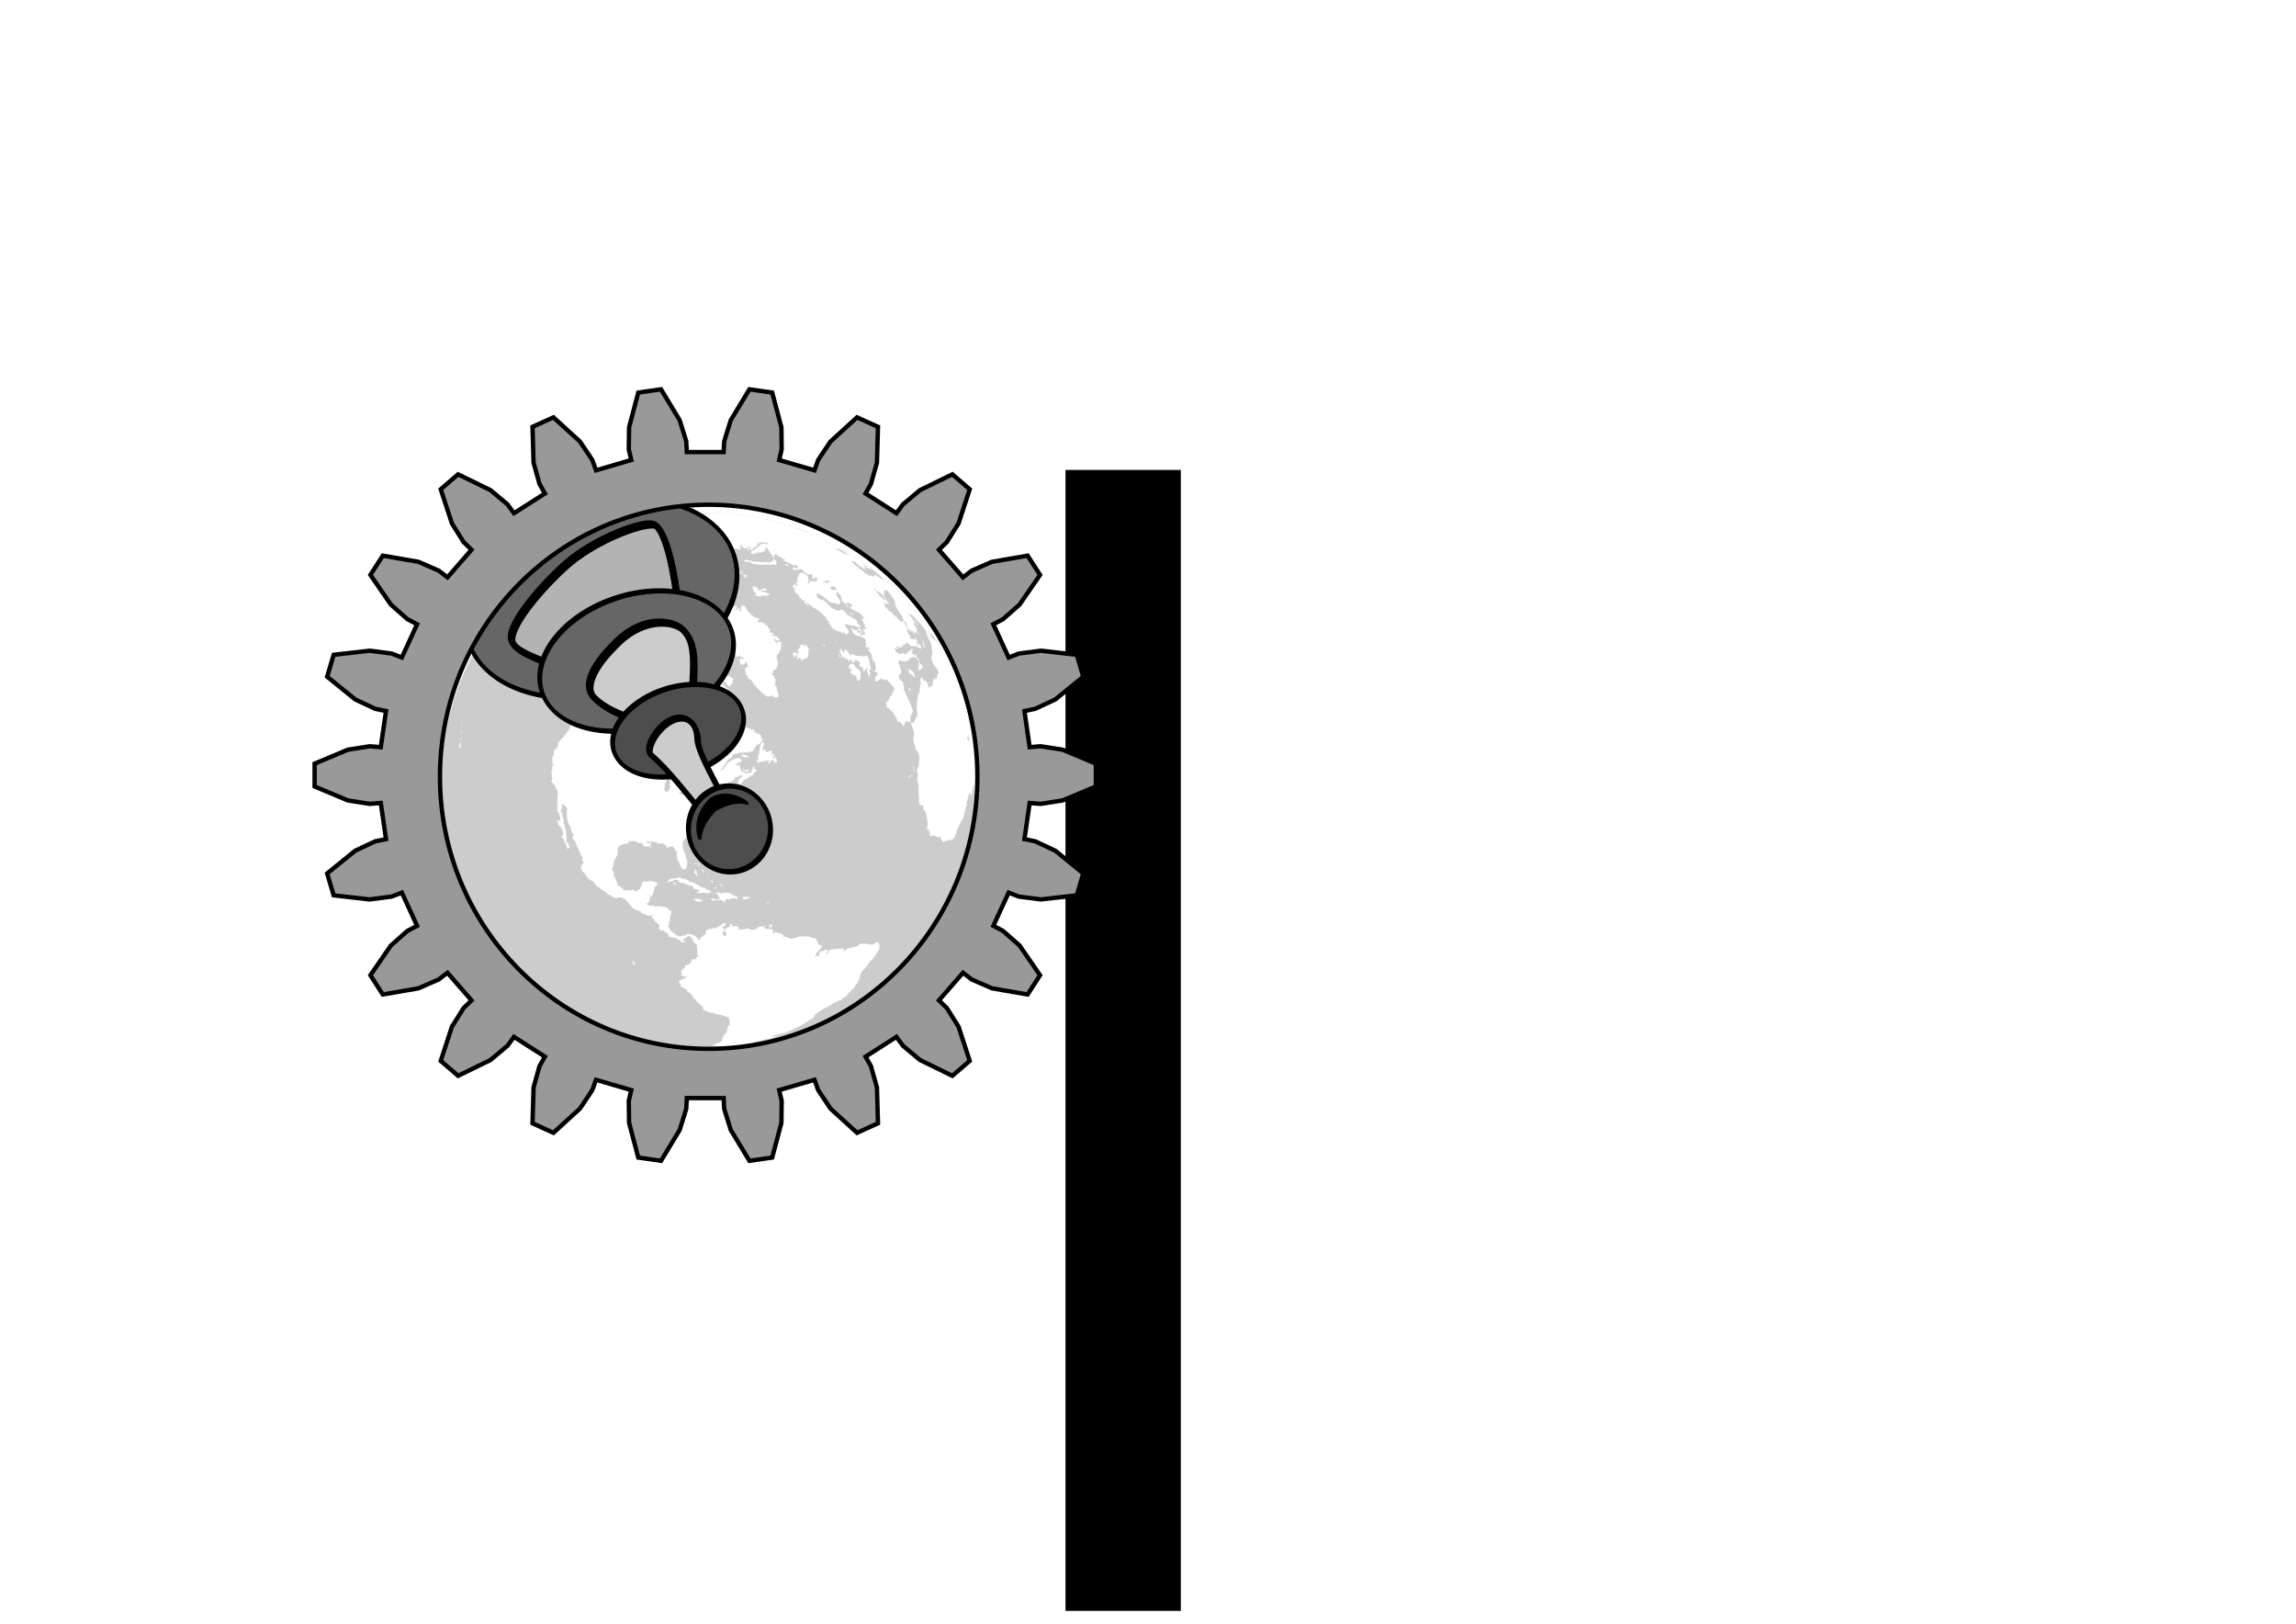 <?xml version="1.0" encoding="UTF-8" standalone="no"?>
<!-- Created with Inkscape (http://www.inkscape.org/) -->

<svg
   xmlns:dc="http://purl.org/dc/elements/1.1/"
   xmlns:cc="http://creativecommons.org/ns#"
   xmlns:rdf="http://www.w3.org/1999/02/22-rdf-syntax-ns#"
   xmlns:svg="http://www.w3.org/2000/svg"
   xmlns="http://www.w3.org/2000/svg"
   xmlns:xlink="http://www.w3.org/1999/xlink"
   xmlns:sodipodi="http://sodipodi.sourceforge.net/DTD/sodipodi-0.dtd"
   xmlns:inkscape="http://www.inkscape.org/namespaces/inkscape"
   width="297mm"
   height="210mm"
   viewBox="0 0 1052.362 744.094"
   id="svg2"
   version="1.1"
   inkscape:version="0.91 r13725"
   sodipodi:docname="laserweb logo.svg">
  <defs
     id="defs4">
    <linearGradient
       id="linearGradient3953">
      <stop
         stop-color="#000000"
         id="stop3955"
         offset="0" />
      <stop
         stop-color="#000000"
         stop-opacity="0"
         id="stop3957"
         offset="1" />
    </linearGradient>
    <linearGradient
       id="linearGradient3894">
      <stop
         stop-color="#fffff0"
         id="stop3896"
         offset="0" />
      <stop
         stop-color="#fffff0"
         stop-opacity="0"
         id="stop3898"
         offset="1" />
    </linearGradient>
    <linearGradient
       id="linearGradient3856">
      <stop
         stop-color="#eaeaea"
         id="stop3858"
         offset="0" />
      <stop
         stop-color="#ffffff"
         offset="0.5"
         id="stop3864" />
      <stop
         stop-color="#eaeaea"
         id="stop3860"
         offset="1" />
    </linearGradient>
    <linearGradient
       id="linearGradient3846">
      <stop
         stop-color="#919fff"
         id="stop3848"
         offset="0" />
      <stop
         stop-color="#b9c5ff"
         offset="0.377"
         id="stop3854" />
      <stop
         stop-color="#e1eaff"
         id="stop3850"
         offset="1" />
    </linearGradient>
    <linearGradient
       id="linearGradient3808">
      <stop
         stop-color="#ffffff"
         offset="0"
         id="stop3818" />
      <stop
         stop-color="#ffff7a"
         id="stop3812"
         offset="1" />
    </linearGradient>
    <linearGradient
       id="linearGradient3925">
      <stop
         stop-color="#ffffff"
         id="stop3927"
         offset="0" />
      <stop
         stop-color="#ffffff"
         stop-opacity="0.498"
         offset="0.5"
         id="stop3933" />
      <stop
         stop-color="#ffffff"
         stop-opacity="0"
         id="stop3929"
         offset="1" />
    </linearGradient>
    <radialGradient
       gradientTransform="matrix(0.202,0.939,-1.106,0.228,3501.357,-1276.431)"
       gradientUnits="userSpaceOnUse"
       r="240.087"
       fy="1481.451"
       fx="2625.991"
       cy="1481.451"
       cx="2625.991"
       id="radialGradient3814"
       xlink:href="#linearGradient3808" />
    <radialGradient
       gradientTransform="matrix(0.68,0.525,-0.61,0.773,1645.222,-928.959)"
       gradientUnits="userSpaceOnUse"
       r="235.952"
       fy="1508.783"
       fx="2534.936"
       cy="1508.783"
       cx="2534.936"
       id="radialGradient3826"
       xlink:href="#linearGradient3808" />
    <linearGradient
       y2="0.631"
       x2="0.933"
       y1="0.472"
       x1="0.501"
       id="linearGradient3834"
       xlink:href="#linearGradient3808" />
    <linearGradient
       y2="0.793"
       x2="0.944"
       y1="0.652"
       x1="0.655"
       id="linearGradient3842"
       xlink:href="#linearGradient3808" />
    <linearGradient
       y2="0.001"
       x2="0.443"
       y1="1"
       x1="0.443"
       id="linearGradient3852"
       xlink:href="#linearGradient3846" />
    <linearGradient
       y2="-Infinity"
       x2="0.542"
       y1="Infinity"
       x1="0.452"
       id="linearGradient3862"
       xlink:href="#linearGradient3856" />
    <linearGradient
       y2="Infinity"
       x2="0.421"
       y1="-Infinity"
       x1="0.576"
       id="linearGradient3880"
       xlink:href="#linearGradient3856" />
    <linearGradient
       y2="Infinity"
       x2="0.509"
       y1="-Infinity"
       x1="0.454"
       id="linearGradient3888"
       xlink:href="#linearGradient3856" />
    <radialGradient
       gradientUnits="userSpaceOnUse"
       gradientTransform="matrix(-0.359,-0.864,0.761,-0.316,591.062,1783.976)"
       r="704.897"
       fy="561.315"
       fx="736.024"
       cy="561.315"
       cx="736.024"
       id="radialGradient3900"
       xlink:href="#linearGradient3894" />
    <linearGradient
       gradientUnits="userSpaceOnUse"
       y2="241.153"
       x2="1241.856"
       y1="2751.423"
       x1="1241.856"
       id="linearGradient3852-3"
       xlink:href="#linearGradient3846" />
    <radialGradient
       r="704.897"
       fy="561.315"
       fx="736.024"
       cy="561.315"
       cx="736.024"
       gradientTransform="matrix(-0.473,-0.648,0.506,-0.334,818.163,1634.641)"
       gradientUnits="userSpaceOnUse"
       id="radialGradient3949"
       xlink:href="#linearGradient3894" />
    <radialGradient
       gradientUnits="userSpaceOnUse"
       gradientTransform="matrix(1.04,-0.054,0.014,0.279,-90.483,1658.296)"
       r="998.788"
       fy="2232.909"
       fx="1454.844"
       cy="2232.909"
       cx="1454.844"
       id="radialGradient3959"
       xlink:href="#linearGradient3953" />
    <radialGradient
       spreadMethod="pad"
       id="svg_2">
      <stop
         id="stop3451"
         offset="0"
         stop-color="#000000" />
      <stop
         id="stop3453"
         offset="1"
         stop-color="#ffffff" />
    </radialGradient>
    <radialGradient
       r="0.5"
       cy="0.5"
       cx="0.5"
       spreadMethod="pad"
       id="svg_3">
      <stop
         id="stop3456"
         offset="0"
         stop-color="#000000" />
      <stop
         id="stop3458"
         offset="0.414"
         stop-color="#ffffff" />
      <stop
         id="stop3460"
         offset="0.914"
         stop-color="#ffffff" />
    </radialGradient>
  </defs>
  <sodipodi:namedview
     id="base"
     pagecolor="#ffffff"
     bordercolor="#666666"
     borderopacity="1.0"
     inkscape:pageopacity="0.0"
     inkscape:pageshadow="2"
     inkscape:zoom="0.98994949"
     inkscape:cx="306.22736"
     inkscape:cy="417.45011"
     inkscape:document-units="px"
     inkscape:current-layer="g3554"
     showgrid="false"
     inkscape:window-width="1920"
     inkscape:window-height="1017"
     inkscape:window-x="1912"
     inkscape:window-y="-8"
     inkscape:window-maximized="1" />
  <g
     inkscape:label="Layer 1"
     inkscape:groupmode="layer"
     id="layer1"
     transform="translate(0,-308.268)">
    <g
       id="g3462"
       transform="translate(-1112.177,-703.865)">
      <title
         id="title3464">Layer 1</title>
      <g
         id="g3554"
         transform="matrix(0,-1,-1,0,1748.919,1748.919)">
        <flowRoot
           xml:space="preserve"
           id="flowRoot3401"
           style="fill:black;stroke:none;stroke-opacity:1;stroke-width:1px;stroke-linejoin:miter;stroke-linecap:butt;fill-opacity:1;font-family:sans-serif;font-style:normal;font-weight:normal;font-size:40px;line-height:125%;letter-spacing:0px;word-spacing:0px"><flowRegion
             id="flowRegion3403"><rect
               id="rect3405"
               width="522.857"
               height="52.857"
               x="-1.429"
               y="95.523" /></flowRegion><flowPara
             id="flowPara3407" /></flowRoot>        <flowRoot
           xml:space="preserve"
           id="flowRoot4433"
           style="fill:black;stroke:none;stroke-opacity:1;stroke-width:1px;stroke-linejoin:miter;stroke-linecap:butt;fill-opacity:1;font-family:sans-serif;font-style:normal;font-weight:normal;font-size:40px;line-height:125%;letter-spacing:0px;word-spacing:0px"><flowRegion
             id="flowRegion4435"><rect
               id="rect4437"
               width="61.429"
               height="131.429"
               x="-267.143"
               y="285.523" /></flowRegion><flowPara
             id="flowPara4439" /></flowRoot>        <path
           style="fill:#cccccc;stroke:#e6e6e6;stroke-width:0.107;stroke-miterlimit:10"
           inkscape:connector-curvature="0"
           stroke-miterlimit="10"
           id="land"
           d="m 379.351,189.691 c -67.56,0 -122.328,54.768 -122.328,122.329 0,67.56 54.768,122.328 122.328,122.328 67.559,0 122.328,-54.768 122.328,-122.328 0,-67.561 -54.768,-122.329 -122.328,-122.329 z m 86.696,98.334 0.055,-0.922 0.272,-0.492 -0.351,-1.081 0.578,-0.251 0.75,1.183 -0.492,0.563 -0.268,0.648 -0.148,0.822 -0.1,1.018 0.798,-0.186 0.516,0.643 0.344,1.025 -0.013,0.619 -0.55,0.017 -0.455,0.251 -0.523,-0.608 -0.757,0.082 -0.062,-0.695 -0.416,0.206 -0.31,-0.76 -0.402,0.337 -0.784,-0.116 -0.028,-0.042 -0.13,-0.839 -0.052,-1.338 0.279,-1.031 0.588,-0.014 -0.53,-0.557 -0.052,-0.943 0.223,-1.008 0.471,-1.063 0.258,1.045 0.382,1.06 0.392,1.128 0.103,0.815 0.414,0.484 z m -19.614,-45.096 -0.124,-0.77 0.533,-0.061 0.351,0.557 -0.203,0.413 -0.557,-0.138 m 1.352,0.276 -0.323,-0.891 0.433,-0.164 0.646,0.227 -0.042,0.347 0.561,0.382 0.227,0.715 -0.75,-0.314 -0.753,-0.302 z m -0.891,-1.517 0.048,-0.46 0.523,0.116 0.368,0.265 -0.351,0.19 -0.588,-0.111 m 8.228,4.665 -0.175,-0.743 0.557,0.392 0.306,0.756 0.502,0.447 -0.712,-0.327 -0.478,-0.526 z m -35.096,-26.363 0.433,-0.275 0.086,-0.426 0.932,0.416 -0.227,0.505 -1.224,-0.22 m -45.212,-29.416 0.254,-0.069 0.758,0.005 -0.117,0.079 -0.894,-0.015 m -117.713,119.339 0.004,0.131 0.01,-0.272 0.003,0.495 -0.021,0.657 -0.01,0.388 m 124.856,12.755 -0.433,-0.943 -0.43,-0.709 0.874,-0.327 -0.117,0.874 0.106,1.105 m -124.667,-13.587 -0.056,0.282 -0.034,0.007 -0.052,0.262 0.007,-0.898 0.035,-0.406 0.02,0.255 0.045,-0.547 0.031,0.127 0.005,0.919 z m 54.279,-25.891 0.203,-1.19 0.523,-0.488 0.878,0.048 -0.376,1.361 -0.1,-0.357 -0.718,-0.037 -0.41,0.663 z m 2.374,15.245 -0.452,-0.698 m 18.576,28.904 -0.355,-0.217 -0.237,0.213 -0.121,-0.43 0.134,-0.66 0.595,0.265 0.359,0.412 -0.375,0.416 m -9.212,-42.763 -0.589,-0.203 0.523,-0.307 0.082,-0.499 0.41,0.375 -0.492,0.124 0.066,0.51 z m -2.404,-1.51 -0.52,-0.729 m 9.696,26.379 0.021,-0.997 0.809,-0.331 -0.495,0.334 0.161,0.66 -0.495,0.333 m 11.121,8.011 0.413,0.237 0.024,0.574 -0.306,0.905 0.433,0.561 m -1.607,-3.212 1.002,-0.402 0.839,0.88 m -4.503,-2.704 0.922,-0.007 0.764,1.149 m -1.695,-2.036 -1.005,-0.715 m -0.998,0.003 -1.593,-0.925 m -1.314,-1.245 0.74,-0.729 0.502,0.991 m -0.774,-2.373 -0.158,-0.795 m -1.208,-2.522 0.402,1.259 -0.478,0.726 m 6.192,18.255 0.159,-1.015 m 20.989,-10.467 0.354,-0.736 0.691,-0.282 m 10.619,-2.353 0.209,-1.084 0.196,-1.066 0.568,-1.066 0.344,0.544 -0.385,0.795 -0.193,0.805 -0.207,0.949 -0.533,0.123 m 33.507,7.554 0.127,-0.699 -0.812,0.846 -0.041,-0.695 0.506,-0.426 -0.88,0.055 1.201,-0.368 0.536,0.262 -0.637,1.025 z m -6.643,3.054 -0.42,-0.709 -0.402,-0.836 0.888,0.251 0.231,0.519 -0.296,0.774 z m 41.59,-5.699 -0.602,0.265 -0.839,-0.113 -0.333,-0.808 0.255,-0.646 -0.237,-0.988 0.564,-0.117 0.778,0.178 0.392,0.633 0.131,0.839 -0.107,0.756 m 12.139,3.99 -0.571,-0.221 -0.715,0.017 -0.547,0.423 -0.798,0.165 -0.74,-0.32 -0.231,-1.159 0.544,-0.671 0.764,-0.55 0.361,-0.633 0.657,-0.152 0.306,0.605 0.691,-0.371 0.475,0.175 0.272,0.733 0.578,0.189 0.795,-0.058 0.11,0.489 -0.729,0.358 -0.478,0.657 -0.742,0.323 z m 0.286,1.634 -0.441,-0.509 0.805,0.048 -0.364,0.461 m -3.984,0.887 -0.554,-0.633 -0.423,-0.798 0.296,-0.512 0.416,-0.069 0.306,1.045 -0.042,0.967 m 1.238,3.546 -0.839,0.382 -0.385,-0.447 0.664,-0.117 0.54,-0.265 0.021,0.447 m -4.307,2.266 -0.206,-0.571 0.691,-0.024 -0.485,0.595 m 6.642,0.004 -0.255,-0.664 -0.378,-0.189 -0.21,-0.544 0.162,-0.451 0.62,0.402 0.289,0.867 -0.227,0.578 m -0.131,1.035 -0.455,0.065 -0.083,-0.33 0.52,-0.378 0.017,0.643 m -0.636,-0.44 -0.554,0.31 -0.437,-0.444 0.076,-0.901 0.657,-0.602 0.182,0.402 -0.007,0.605 0.082,0.63 z m -1.775,5.17 -0.406,-0.237 0.282,-0.547 0.465,-0.664 -0.035,0.767 -0.306,0.681 m 26.73,39.585 -0.798,1.386 m -5.349,5.882 -0.43,0.475 -0.313,0.069 0.502,-0.509 0.241,-0.035 m -9.043,5.913 -0.093,-0.255 0.475,-0.354 -0.382,0.609 z m -1.001,0.186 -0.485,0.024 0.502,-0.389 -0.017,0.365 z m -1.623,-0.158 -0.392,-0.041 0.038,-0.382 m -4.303,0.196 -0.416,-0.643 -0.162,-0.251 0.206,-0.426 0.386,0.1 -0.014,1.22 z m -0.877,-0.874 -0.457,-0.255 -0.347,-0.323 0.258,-0.516 0.667,-0.031 -0.282,0.571 0.161,0.553 z m 10.261,-19.118 -0.172,0.646 -0.626,-0.069 -0.815,0.729 -0.533,-0.402 0.726,-0.244 0.588,-0.533 0.833,-0.127 z m -5.184,6.924 -0.622,0.485 -0.564,0.186 -0.386,-0.306 0.186,-0.461 0.495,-0.158 0.444,0.131 0.447,0.123 z m -12.387,4.345 -1.135,0.723 -0.265,-0.588 0.083,-0.66 -0.475,-0.506 0.557,-0.516 0.489,-0.042 -0.451,-0.667 0.595,-0.337 0.221,0.781 0.178,0.736 0.203,1.076 z m 5.672,-101.969 0.812,0.354 m 0.605,10.742 -0.478,-0.684 0.354,-0.193 0.124,0.877 z m -6.157,-77.856 0.479,0.309 0.258,0.183 0.155,0.134 -0.158,-0.061 -0.351,-0.175 0.251,0.227 0.347,0.296 0.141,0.189 -0.038,0.062 0.127,0.209 m 16.954,12.676 -0.309,-0.278 0.784,0.732 0.65,0.626 0.811,0.798 0.138,0.117 0.137,0.124 0.598,0.592 m 27.027,41.848 0.182,0.264 0.086,0.066 0.199,0.805 -0.003,0.155 0.327,0.874 0.245,0.732 0.44,1.183 0.399,0.957 0.255,0.766 0.303,0.699 0.357,1.049 0.245,0.888 -0.227,-0.661 -0.203,-0.667 -0.231,-0.592 -0.244,-0.715 -0.237,-0.584 -0.365,-0.905 -0.426,-1.125 -0.255,-0.571 -0.337,-0.994 -0.296,-0.832 -0.213,-0.792 m -4.958,100.912 -0.119,0.262 -0.247,0.31 -0.433,0.774 -0.334,0.457 -0.279,0.354 0.386,-0.598 0.076,-0.237 0.227,-0.457 -0.089,-0.093 0.368,-0.461 0.368,-0.671 0.447,-0.864 0.471,-1.001 0.279,-0.626 0.313,-0.795 0.333,-0.795 0.217,-0.279 -0.265,0.754 -0.045,0.278 -0.021,0.186 0.152,-0.192 -0.137,0.389 -1.667,3.306 z m 1.415,-2.51 m 0.719,-1.29 m 0.276,-0.698 m -3.464,5.875 -0.158,0.141 -0.172,0.152 m -0.51,0.767 -0.323,0.32 -0.396,0.406 -0.361,0.282 0.296,-0.282 0.32,-0.533 0.268,-0.217 0.196,0.024 z m -1.527,1.544 -0.221,0.265 -0.357,0.158 0.323,-0.337 0.255,-0.086 z m -1.356,1.045 -0.22,0.031 m -1.479,-0.946 -0.062,0.341 -0.447,0.323 -0.117,-0.168 0.055,-0.323 0.231,0.072 0.34,-0.244 z m 10.925,-22.476 -0.114,0.578 -0.306,0.12 0.241,-0.757 0.179,0.059 z m -15.386,16.821 -0.685,-0.031 0.145,-0.489 0.368,-0.062 0.172,0.581 z m 13.308,-10.701 -0.011,0.678 0.107,0.341 0.013,0.502 -0.182,0.681 -0.048,0.509 0.034,0.413 -0.065,0.581 -0.028,0.492 0.017,0.32 0.072,0.127 -0.124,0.433 -0.158,0.674 0.055,0.206 -0.083,0.55 0.093,0.1 -0.272,0.905 -0.069,-0.168 -0.165,0.148 -0.282,0.574 -0.334,0.801 0.093,-0.481 0.244,-0.554 0.103,-0.409 0.244,-0.619 0.148,-0.513 0.011,-0.392 -0.107,-0.134 -0.024,-0.227 -0.182,0.113 -0.306,0.547 -0.386,0.884 0.141,-0.605 0.196,-0.781 0.182,-0.781 0.12,-0.695 0.11,-0.699 0.148,-0.777 -0.058,-0.43 -0.017,-0.526 0.072,-0.699 0.011,-0.612 0.107,-0.595 0.234,-0.334 -0.1,0.691 0.155,0.011 0.288,-0.251 z m -21.664,-6.285 0.578,0.554 -0.103,0.595 -0.536,-0.113 m 4.9e-4,0 -0.409,0.344 -0.795,-0.255 0.451,-0.836 0.815,-0.289 -0.062,1.036 z m 13.862,-18.279 -0.072,0.798 -0.454,1.039 -0.231,-0.42 0.024,-1.122 0.378,-0.485 0.355,0.19 z m -0.475,-1.087 0.217,0.468 -0.223,0.223 -0.192,-0.303 0.199,-0.388 m -2.542,1.06 0.162,0.994 -0.316,1.276 -0.351,0.499 -0.406,-0.43 0.375,-0.905 0.441,-0.884 0.097,-0.55 z m -1.875,-57.128 0.523,0.827 0.055,0.684 -0.598,0.045 -0.21,-0.829 0.23,-0.727 m -3.085,21.052 0.337,0.431 0.048,0.832 0.471,0.437 0.028,0.42 -0.386,0.643 0.32,0.251 0.069,0.598 -0.485,0.402 -0.042,-0.774 0.137,-0.478 -0.327,-0.856 0.213,-0.643 -0.375,-0.423 -0.011,-0.839 m -0.819,0.698 0.509,0.19 0.262,0.77 -0.299,0.117 -0.066,0.767 -0.392,0.571 -0.065,-0.936 0.296,-0.619 -0.299,-0.361 0.055,-0.499 m 0.168,-1.142 0.341,0.465 -0.347,0.13 0.007,-0.595 m -1.988,-1.197 0.32,-0.031 0.286,0.247 0.131,-0.447 0.378,0.069 0.299,0.451 -0.168,0.481 0.069,0.701 -0.234,0.021 -0.337,-0.856 -0.113,0.354 -0.286,0.086 -0.344,-1.077 m -31.378,-35.515 0.234,-0.331 0.829,0.434 -0.685,0.216 -0.379,-0.319 m 1.83,-5.779 0.467,0.746 -0.426,-0.247 m -2.459,-1.318 0.086,-0.589 m -5.029,-0.574 1.159,0.354 0.815,0.743 -1.029,-0.217 -0.437,-0.571 -0.509,-0.309 m 23.594,-3.076 0.12,-0.368 0.52,0.434 0.516,0.436 -0.581,0.093 -0.574,-0.595 m 0.736,1.067 -0.031,-0.278 0.519,0.285 -0.237,0.379 -0.251,-0.386 m -19.583,-33.517 0.234,-0.338 -0.557,-0.553 -0.072,-0.285 0.495,0.085 -0.062,-0.365 0.77,0.492 0.131,-0.32 0.33,0.674 0.265,0.503 0.499,0 0.131,0.568 -0.323,0.213 -0.409,0.121 -0.774,-0.32 -0.658,-0.475 z m 0.076,-2.724 0.612,0.135 0.509,0.031 0.206,-0.121 0.853,0.245 0.856,0.269 0.396,0.364 -0.788,-0.371 0.268,0.304 -0.736,-0.221 -0.379,0.016 -0.709,-0.254 0.09,0.186 -0.63,-0.059 -0.549,-0.523 z m 10.364,3.206 -0.124,-0.296 0.602,0.207 0.705,0.412 0.413,0.351 0.481,0.231 0.052,0.199 1.063,0.812 -0.825,-0.52 -0.671,-0.386 -0.568,-0.323 -0.457,-0.333 -0.671,-0.354 z m -4.265,-0.65 -0.203,-0.327 0.598,0.371 0.578,0.523 -0.974,-0.568 m 1.234,3.175 0.247,0.333 -0.364,-0.185 m -0.719,-0.949 -0.251,-0.327 m -59.36,25.155 0.12,-0.74 m 0.981,-3.224 0.598,-0.722 m -8.045,-17.649 -0.282,-0.529 0.574,-0.1 0.88,0.199 -0.715,0.148 -0.457,0.282 z m 0.608,-1.293 -0.275,-0.341 0.53,-0.254 0.375,0.251 -0.193,0.368 -0.437,-0.024 z m 1.926,-1.393 0.774,-0.233 0.973,0.518 0.534,-0.213 0.512,0.154 -0.44,0.141 -0.606,-0.083 -1.327,-0.065 -0.42,-0.221 m 22.094,207.607 0.035,-0.141 m -0.32,-0.089 -0.467,0.069 -0.334,-0.045 0.354,-0.272 0.389,0.052 0.058,0.196 m -2.807,0.041 -0.636,0.178 -0.626,-0.11 1.052,-0.251 0.21,0.183 m -2.143,0.079 -0.588,-0.117 m -0.437,0.103 -0.547,0.066 -0.368,0.148 -0.247,-0.107 -0.141,-0.152 0.777,-0.089 0.162,0.11 0.365,0.024 m 50.713,-204.47 0.654,0.204 0.75,0.247 0.65,0.223 0.141,0.306 0.636,0.32 -0.32,0.185 -0.037,0.031 -0.733,-0.251 -0.908,-0.375 -0.612,-0.46 -0.884,-0.627 0.663,0.196 z m -18.499,1.521 0.76,0.161 0.674,0.44 -0.605,-0.722 -0.31,-0.485 -0.609,-0.46 -0.795,-0.678 -0.042,0.675 0.306,0.484 0.62,0.585 m -2.528,-2.14 -0.426,-0.471 -0.234,-0.612 -0.636,-0.682 -0.743,-0.657 0.055,-0.534 0.819,0.396 0.489,-0.068 0.715,0.526 0.616,0.56 0.523,0.579 0.416,0.581 0.045,0.65 -0.977,-0.375 -0.489,-0.065 -0.172,0.171 m 1.098,-4.626 -0.11,-0.571 0.392,-0.024 0.402,-0.457 0.492,-0.135 -0.003,-0.43 0.715,-0.106 0.591,0.426 0.203,0.423 0.788,0.653 0.901,0.558 -0.998,-0.231 -0.987,-0.097 -0.691,0.017 -0.292,0.245 -0.595,0.028 -0.808,-0.3 m -133.006,131.151 -0.719,0.162 -0.516,-0.678 -0.23,0.674 -0.378,-0.678 0.347,-0.695 0.732,0.516 0.764,0.699 z m 27.814,-27.866 -0.028,-0.667 -0.671,-0.66 -0.175,-0.853 0.307,-0.674 -0.19,-0.688 -0.011,-0.674 0.654,0.34 0.323,0.829 0.196,1.011 0.185,1.011 -0.292,0.856 -0.3,0.17 z m 8.132,12.651 -0.151,-1.29 0.626,-0.375 -0.121,-1.135 0.423,-0.695 0.431,-0.674 -0.272,-0.97 -0.269,-1.304 -0.251,0.998 -0.547,-0.626 -0.238,-0.977 -0.106,-1.479 -0.537,-0.633 -0.206,-0.825 -0.389,-0.98 0.107,-0.994 -0.328,-0.33 -0.829,-0.141 -0.685,-0.98 -0.048,-1.5 -0.671,-0.33 -0.464,0.688 -0.468,0.509 -0.042,-1.345 0.154,-1.008 -0.016,-1.004 -0.183,-1.004 -0.003,-1.004 0.331,-0.664 0.161,-1.004 0.33,0.165 -0.007,0.499 0.64,0.664 0.175,1 -0.169,0.681 0.815,-0.186 0.166,0.839 0.192,0.994 0.667,0.987 0.355,0.829 0.518,0.805 0.53,0.977 0.357,0.98 0.052,0.987 0.706,0.646 0.364,0.795 0.392,0.812 0.069,0.977 0.413,0.963 0.082,0.977 -0.247,0.99 -0.066,0.987 -0.079,0.984 -0.385,1.008 -0.42,0.674 -0.646,0.045 -0.216,0.998 z m -7.964,-20.425 -0.616,-1.366 0.331,-0.319 0.02,-1.018 -0.152,-0.853 0.199,-0.85 -0.137,-1.018 -0.915,-0.853 0.829,-0.671 0.479,0.01 0.375,-1.004 -0.475,-0.014 0.209,-1.008 0.399,-1.159 0.072,-1.012 -0.595,-0.688 0.857,-0.657 0.732,0.88 0.19,1.678 0.536,-0.805 -0.079,1.163 0.634,0.364 0.085,1.166 0.103,1.008 -0.061,1.344 -0.338,0.657 0.447,1.173 -0.031,1.187 -0.499,0.657 0.021,-1.004 -0.64,-0.512 -0.637,-0.011 -0.781,-0.864 -0.502,0.846 -0.024,1.015 0.306,0.853 0.144,1.016 -0.486,0.667 z m 0.138,-14.856 -0.069,-0.853 0.241,-0.836 0.089,-0.825 0.534,-0.475 0.402,0.687 -0.127,1.163 -0.117,1.183 -0.952,-0.044 z m 13.415,22.155 -0.691,-0.137 -0.481,0.499 -0.857,-0.953 -1.015,-0.468 0.648,-0.344 0.677,0.475 0.677,-0.017 1.021,0.464 0.021,0.481 z m 52.687,-20.794 -0.402,-0.987 -0.478,-0.42 -0.221,-0.846 -0.048,-0.946 0.131,-0.791 0.64,0.574 0.231,0.733 0.237,0.843 0.035,0.931 -0.125,0.908 z m -6.649,-1.169 -0.464,-0.55 -0.406,-0.929 -0.347,-1.287 0.699,0.111 0.64,-0.634 -0.337,1.05 -0.127,0.835 0.217,0.902 0.705,0.216 -0.578,0.286 m 32.01,24.298 0.076,-0.85 0.77,-0.994 0.162,-0.021 0.058,0.643 -0.272,0.774 -0.795,0.447 z m 0.021,-3.584 -1.176,0.189 -0.537,-0.385 0.836,-0.489 0.829,-0.137 0.048,0.823 z m -28.247,-27.209 -0.836,-0.402 0.571,-0.963 0.062,-1.2 0.234,-1.029 0.244,-1.025 0.055,-0.943 -0.684,-0.172 -0.689,0.558 0.013,-0.86 1.211,-0.416 0.334,-0.508 -0.003,-0.726 -1.125,0.058 0.702,-0.54 -0.846,-0.23 0.227,-0.806 1.09,0.076 1.09,0.069 -0.375,0.616 1.122,-0.038 -0.289,0.389 -0.991,0.21 0.258,0.433 0.743,-0.037 1.307,-0.695 -0.444,0.938 0.592,0.52 1.042,-0.406 0.168,0.746 -0.231,0.874 -0.409,0.812 0.512,0.956 0.65,-0.412 0.144,0.839 -0.915,0.807 1.135,-0.172 0.784,-0.254 1.163,-0.265 1.108,-0.037 -0.155,0.626 -0.719,0.713 -0.777,0.251 -0.943,0.106 -1.159,0.299 -1.279,0.048 -1.183,0.434 -0.97,0.254 -0.072,-0.482 -0.833,0.534 -0.637,0.455 z m 31.677,33.628 -0.179,-1.245 -1.011,0.103 0.048,-0.901 0.77,-0.754 0.602,-0.646 -0.072,-0.695 -0.574,-0.715 -0.729,-0.712 0.767,-0.946 0.571,0.884 0.88,0.371 0.722,0.602 0.781,0.953 0.915,0.753 1.025,0.117 -0.699,1.004 -0.798,0.375 -1.128,0.371 -1.208,-0.003 -0.684,1.084 m 7.162,-9.629 -0.994,-0.31 0.141,-0.963 0.492,-0.554 0.829,-0.137 0.65,0.399 0.011,0.925 -1.129,0.64 m 8.823,8.101 -0.905,-0.441 -1.029,-0.268 -0.877,-0.454 -0.809,-0.98 -0.127,-1.018 -0.457,-1.4 0.093,-0.746 -0.888,-1.022 0.296,-0.64 0.935,-0.736 -0.826,-0.382 -0.997,-1.214 -1.287,0.282 0.64,-0.908 -0.977,-0.588 -0.63,-1.001 -0.977,-0.302 -0.822,-0.316 -0.667,0.533 -0.846,0.609 -0.667,0.702 -0.988,-0.808 -0.691,0.876 0.003,1.187 0.371,1.324 -0.657,0.178 -0.162,0.53 -0.812,0.347 -0.867,-0.485 -0.038,-1.393 0.495,-0.701 -0.165,-0.998 -0.495,-0.932 -0.323,-0.87 -0.478,-0.801 -0.853,-0.045 -0.633,-0.846 -0.306,-0.754 -0.265,-1 -0.481,-0.375 -0.437,-0.96 -0.262,-0.946 -0.062,-1.015 0.832,0.117 0.612,0.829 0.754,0.905 0.622,0.795 0.798,0.481 -0.413,-1.156 -0.581,-0.956 -0.554,-1.128 0.148,-1.197 1.356,-0.007 0.75,0.843 0.991,0.241 0.585,0.709 0.733,1.087 0.052,0.033 0.894,0.621 1.348,-0.042 -0.836,-1.572 -1.114,-0.63 -0.52,-1.153 1.032,-0.097 0.485,-0.943 0.839,-0.034 1.245,-0.286 0.54,0.76 0.52,0.949 0.54,0.998 0.705,0.874 -0.141,1.245 0.722,1.153 0.974,0.121 0.423,-0.96 0.709,0.98 0.839,-0.199 0.908,0.718 0.561,1.07 1.073,1.128 0.447,0.819 0.127,1.063 0.953,0.017 0.623,0.224 -0.148,0.911 0.389,0.681 0.206,0.626 -0.592,0.784 0.042,0.75 -0.523,0.709 0.929,-0.327 0.898,0.32 0.829,-0.303 0.489,0.241 -0.083,0.76 -0.523,0.943 -0.695,0.86 -0.925,0.237 -0.781,0.217 -0.801,-0.072 0.709,0.53 0.795,-0.114 0.774,-0.113 0.743,-0.426 0.475,-0.454 0.392,-0.984 0.155,0.822 0.131,0.925 -0.368,0.695 -0.646,0.839 -0.719,0.516 -0.726,0.478 -1.079,0.31 z m 6.759,1.733 -0.492,-0.519 -0.478,-0.733 0.943,-0.351 0.712,0.144 0.152,0.585 -0.836,0.874 m 3.46,-1.733 -0.609,0.31 -0.874,-0.241 -0.076,-0.932 -0.557,-0.365 -0.764,0.079 -0.709,0.426 -0.912,0.213 -0.619,-0.963 -0.289,-0.984 -0.234,-0.912 -0.131,-0.987 0.537,-0.715 -0.544,-0.77 0.237,-1.029 0.736,-0.402 0.719,-0.069 0.523,0.874 0.072,0.784 0.282,0.877 -0.299,1.09 0.382,0.977 0.63,0.574 0.292,-0.347 0.457,0.42 0.543,0.079 0.179,0.825 0.619,0.433 0.407,0.754 z m 7.048,-5.091 -0.867,0.124 -0.66,-0.409 -0.138,-0.933 0.145,-0.726 -0.086,-0.96 0.155,-1.032 -0.471,0.691 -0.203,1.053 -0.337,0.481 0.386,0.701 -0.905,0.53 -0.368,-0.492 -0.784,0.168 -0.691,-0.1 -0.137,0.623 -0.919,0.912 -0.567,-0.764 0,1.104 -0.723,0.192 -0.375,-0.382 -0.127,0.595 -0.42,0.77 -0.729,0.213 -0.306,-0.811 -0.327,-1.249 0.237,-0.64 -0.234,-0.636 0.261,-0.588 -0.622,-0.213 0.392,-1.056 0.719,-0.667 0.791,0.664 0.564,-0.774 0.616,0.113 0.121,-0.973 0.894,-0.368 0.888,0 0.884,-0.388 0.416,-0.946 0.867,-0.481 0.688,-0.341 0.701,-0.609 0.894,-0.62 0.426,0.076 0.544,-0.403 0.481,-0.261 0.364,0.11 0.137,0.54 0.358,0.503 0.117,0.763 0.217,0.705 -0.035,0.709 -0.178,0.513 0.124,0.602 -0.172,1.042 -0.53,0.571 -0.347,0.754 -0.272,0.554 -0.351,0.089 0.11,0.685 -0.616,0.669 z m -2.109,7.096 -0.371,0.076 -0.523,-0.444 -0.354,0.612 -0.492,-0.069 -0.499,-0.643 -0.186,-0.523 -0.805,0.042 0.127,-0.626 -0.12,-0.722 -0.103,-0.578 0.465,-0.392 0.465,-0.017 0.825,0.567 -0.678,0.409 -0.616,0.495 0.21,0.361 0.63,-0.144 0.657,-0.354 0.699,0.231 0.203,0.561 0.454,0.258 0.196,0.481 -0.183,0.419 z m -4.375,2.28 -0.805,0.093 -0.602,0.231 -0.86,-0.062 0.093,-0.912 -1.104,0.062 -0.365,-1.128 0.808,-0.66 0.747,-0.258 0.65,-0.31 0.705,0.444 0.31,0.75 -0.361,0.557 -0.688,0.433 0.784,0.097 0.595,0.182 0.093,0.482 z m 3.828,7.815 -0.805,0.22 -0.244,-0.485 -0.481,-0.347 0.196,-0.894 0.32,-0.688 -0.63,-0.234 0.296,-1.076 0.612,-0.347 0.124,-0.729 0.63,0.097 -0.192,0.709 0.42,0.523 0.028,0.657 -0.079,0.795 -0.237,0.939 0.044,0.862 z m -3.103,-0.86 -0.547,-0.409 -0.513,-0.234 0.175,-0.795 -0.75,0 0.007,0.802 -0.465,0.069 -0.44,-0.461 -0.089,-0.63 0.189,-0.784 0.052,-0.771 -0.53,-0.905 -0.127,-0.674 0.688,-0.55 0.588,-0.574 0.499,0.43 0.801,0.33 0.853,-0.302 -0.179,0.595 -0.357,0.705 -0.426,-0.203 -0.368,0.426 -0.664,0.103 0.547,0.784 0.671,-0.189 0.55,-0.007 0.729,0.303 0.396,0.478 -0.341,0.719 -0.485,0.929 -0.463,0.816 z m -2.198,7.808 -1.08,0.021 -1.118,0.554 -0.114,-0.991 -0.275,-0.685 0.437,-1.153 0.85,-1.135 0.069,-1.132 0.031,-0.998 0.055,-1.059 0.922,0.237 0.905,-0.141 0.52,0.774 0.864,0.344 0.097,0.967 0.306,0.935 -1.008,0.64 -0.64,0.901 -0.44,1.022 -0.378,0.898 z m -163.922,-92.709 0.613,-0.495 0.883,-1.039 0.622,-0.475 0.912,-1.031 0.584,-0.352 0.52,-0.199 0.592,-0.327 0.626,-0.671 0.54,-0.189 0.719,-0.365 0.777,-0.468 0.495,-0.037 0.568,-0.166 0.506,-0.028 0.65,-0.29 0.86,-0.333 0.832,-0.933 0.877,-0.819 1.084,-0.859 0.843,-0.547 0.925,-0.675 0.544,-0.475 0.881,-0.904 0.77,-0.51 0.938,-0.781 0.772,-0.499 0.894,-0.513 0.904,-0.505 0.973,-0.254 0.602,0.04 0.627,0.186 0.65,0.189 0.568,0.334 -0.314,0.935 -0.598,0.839 -0.341,0.825 0.159,0.52 -0.104,0.819 0.159,0.547 0.185,0.534 0.028,0.836 0.032,0.838 0.058,0.853 -0.43,0.876 -0.671,0.891 -0.42,0.888 -0.055,0.876 -0.407,0.898 -0.04,0.891 -0.283,0.905 -0.753,0.925 -0.677,1.073 0.846,-0.32 0.409,0.444 0.495,0.282 -0.626,0.933 0.375,0.306 -0.258,1.25 -0.107,0.935 0.079,1.087 -0.406,1.1 -0.471,0.651 -1.335,0.646 0.069,0.475 0.736,-0.334 1.111,-0.315 -0.148,1.11 -0.452,0.963 -0.203,0.967 -0.639,0.819 -0.867,0.007 -1.094,0.323 0.835,0.475 -0.729,1.157 0.915,-0.186 0.85,-0.315 0.774,-0.819 0.705,-0.64 1.032,-0.809 1.211,-0.14 -0.245,1.128 0.939,0.354 0.853,0.671 0.925,0.032 0.5,1.004 0.206,0.664 0.241,1.004 0.313,0.851 0.124,1.004 0.031,0.843 -0.031,0.664 -0.003,1.004 -0.109,1.005 -0.255,1 -0.396,0.997 -0.244,1.008 -0.124,1.176 0.401,0.485 0.032,0.045 0.262,0.708 0.33,1.039 -0.31,0.825 0.736,-0.13 0.619,0.378 0.368,1.045 0.361,1.045 0.341,1.211 -0.553,1.525 1.059,-0.304 0.802,0.389 0.089,1.204 0.135,0.875 -0.247,0.671 0.622,0.732 0.475,0.706 0.565,-1.689 -0.186,1.19 -0.206,1.375 -0.169,1.197 -0.876,1 -0.431,1.026 0.014,1.206 0.178,0.881 0.402,0.368 -0.092,0.853 -0.231,0.87 -0.113,1.208 -0.251,1.228 0.553,0.347 0.729,0.21 0.375,0.863 0.066,1.046 -0.058,0.876 1.176,0.382 -0.502,0.843 -0.729,-0.347 -0.492,0.846 -0.347,0.874 -0.327,0.876 -1.039,-0.017 -0.984,-0.726 -1.007,-0.013 -0.352,1.238 0.722,0.175 0.554,0.533 0.894,-0.516 0.602,-0.516 0.729,0.364 0.867,0.537 0.347,-1.042 0.758,-0.509 0.433,0.34 0.131,0.712 -0.476,0.681 -0.629,0.516 -0.314,0.874 -0.463,0.689 -0.468,1.042 0.124,1.407 -0.592,0.523 0.138,0.86 -0.299,0.88 -0.582,0.526 -0.876,0.172 -0.874,0 -0.131,0.887 -0.719,0.53 -0.705,1.059 -1.283,0.007 0.875,0.884 0.605,0.691 0.592,0.691 0.605,0.88 0.196,0.884 0.32,0.856 0.055,1.052 -0.544,0.533 -0.227,1.056 -0.206,1.056 -0.196,1.245 0.484,0.685 0.076,0.88 0.76,0.317 0.516,0.867 0.664,0.86 0.787,0.495 0.778,0.495 0.781,0.306 0.709,-0.358 0.894,-0.035 1.007,-0.388 0.905,-0.038 1.055,-0.042 0.713,-0.547 1.383,-0.055 0.351,0.334 0.385,0.822 0.033,0.036 0.841,0.779 0.252,0.846 0.247,0.657 -0.038,1.021 0.302,1.001 -0.172,1.029 0,1.015 0.475,1.149 -0.272,1.214 0.603,0.788 0.46,0.815 0.441,-1.042 1.169,-0.595 0.939,-0.072 1.544,-0.282 -0.856,-0.433 0.867,-0.571 1.076,-0.265 0.931,-0.234 0.936,-0.234 0.915,-0.412 0.689,-0.888 0.798,-0.066 0.402,0.461 0.151,0.97 0.286,0.801 0.007,0.98 -0.166,1.001 0.021,0.98 0.024,0.977 -0.206,0.671 -1.087,0.289 -0.777,0.237 -0.568,0.396 -0.801,0.079 -0.196,0.674 -0.344,0.691 -0.506,-0.11 -0.065,1.159 0.302,-0.031 0.42,1.125 -0.221,1.169 0.09,1.139 -0.028,1.166 0.158,0.633 0.781,0.557 0.564,0.912 0.553,0.908 0.97,0.536 0.926,0.361 1.08,0.333 0.802,0.523 0.763,0.368 0.894,0.192 0.544,-0.413 0.922,0.815 1.053,0.155 0.701,-0.44 0.967,-0.162 0.973,-0.165 0.973,-0.168 0.888,-0.478 0.898,-0.457 0.695,-0.595 0.87,-0.007 0.988,-0.179 1.081,0.117 0.946,-0.347 0.492,-0.701 0.409,-0.998 0.44,-1.001 -0.076,-0.908 0.351,-0.667 0.351,-0.685 0.956,0.286 0.176,-0.633 -0.827,0.144 0.286,-0.963 -0.021,-0.764 -0.079,-1.049 -0.526,-0.829 -0.379,-0.86 0.344,-0.822 -0.856,-0.791 -0.698,-0.045 -0.365,-0.874 -0.024,-1.066 0.209,-0.657 -0.272,-0.574 -0.591,-0.389 0.292,-0.351 0.833,0.818 0.347,-0.045 0.245,-0.492 0.484,-0.21 0.138,0.754 -0.062,0.771 0.282,0.585 0.035,-0.017 0.77,-0.564 -0.677,-0.822 0.347,-0.96 -0.13,-0.75 -0.316,-0.877 0.436,-0.509 -0.746,-0.223 -0.14,-0.901 0.048,-0.922 0.034,-0.919 -0.598,-0.547 -0.471,-0.874 -0.881,-0.231 0.048,-0.929 0.428,-0.795 0.058,-0.925 -0.76,-0.715 -1.273,-0.688 -0.227,-0.447 -1.053,-0.227 -0.825,0.203 -0.691,0.048 0.124,-0.633 -0.987,0.365 -0.706,-0.107 -0.726,-0.581 -0.891,-0.426 -1.049,-0.42 -0.73,-0.77 -0.867,-0.286 0.121,-0.798 0.29,-0.495 0.976,-0.523 1.181,-0.22 1.176,-0.052 1.211,0.423 1.235,0.413 0.674,-0.031 1.07,0.581 1.049,0.245 1.063,0.402 1.045,0.107 1.045,0.083 1.002,-0.516 1.001,-0.509 0.812,-0.949 0.46,-0.925 0.637,-0.925 0.66,-0.619 0.689,-0.471 0.485,-0.905 0.137,-0.75 0.667,-0.76 0.691,-0.74 0.145,-1.039 0.52,-0.447 0.016,0.874 0.678,-0.884 -0.008,-0.574 0.524,-0.303 0.714,-0.003 0.011,0.726 0.016,0.867 0.323,-0.733 0.183,-0.571 -0.196,-0.43 -0.698,-0.43 0.698,0.43 0.891,0.127 0.701,0.286 0.729,0.709 0.699,-0.011 0.887,-0.165 0.722,0.98 -0.189,-0.836 0.705,0.12 1.063,0.117 0.698,-0.279 0.351,-0.698 -0.698,0.292 -0.722,0.007 -0.867,0.278 -0.371,-0.681 -0.531,0.137 -0.003,-0.557 -0.698,0.275 -1.057,0.299 0.166,-0.426 1.055,-0.296 0.888,-0.561 0.529,-0.42 1.235,0.698 1.066,0.258 -0.365,-0.544 -0.701,-0.412 0.705,-0.829 1.066,-0.533 1.021,-0.264 0.048,-0.003 0.355,0.54 0.708,-0.526 0.547,-0.802 0.383,-0.798 0.021,-0.801 0.028,-0.802 0.396,-0.788 0.714,-0.244 -0.515,-0.42 0.396,-0.64 -0.362,-0.017 0.423,-1.049 0.705,0.041 -0.533,-0.031 -0.048,0.795 0.881,0.316 0.315,0.536 0.55,-0.364 0.53,0.152 0.743,-0.355 0.736,-0.471 0.362,0.021 0.389,-0.75 0.423,-0.864 0.935,-0.454 -0.333,-0.406 0.436,-0.853 0.407,-0.726 0.605,-0.702 0.722,0.072 0.117,-1.118 0.454,-0.96 0.857,-1.018 -0.74,0.041 0.32,-0.963 -0.85,0.898 -0.413,0.567 -0.825,0.802 -0.915,0.282 -0.864,-0.355 -0.444,-0.822 0.795,-0.681 0.819,-0.667 0.764,-0.406 0.103,-0.746 0.674,-0.922 0.76,-1.396 0.565,-1.159 0.739,-0.127 0.509,-0.778 0.853,-0.719 0.513,1.087 1.073,0.083 0.292,0.419 -0.967,0.307 -0.988,0.568 -0.883,-0.152 0.048,0.753 -0.475,0.791 0.02,1.004 0.544,1.194 0.247,0.891 0.997,0.63 1.214,0.275 0.922,-0.127 -0.506,1.149 0.956,1.059 0.158,-1.41 0.447,-0.657 0.636,-0.736 0.699,0.096 0.467,0.53 0.241,0.97 -0.289,1.015 -0.302,1.015 -0.623,0.876 -0.412,0.778 -0.609,0.894 -0.784,0.764 -0.915,0.536 -0.76,0.544 -0.74,0.564 -0.412,0.956 0.753,-0.571 0.733,-0.437 0.736,-0.561 0.758,-0.42 0.911,-0.53 0.784,-0.757 0.949,-0.853 0.083,-0.928 0.912,-0.128 0.757,-0.495 0.471,-0.974 0.089,-0.784 0.11,-0.901 0.303,-0.984 -0.063,-0.769 0.005,-0.033 0.117,-0.788 0.137,-0.883 -0.247,-0.73 0.361,-0.963 0.223,-1.221 0.819,-0.512 0.795,-0.403 0.815,-0.371 0.75,-0.956 0.451,-1.228 0.877,-0.653 0.664,-0.484 1.276,0.777 0.915,0.028 0.829,1.087 -0.21,0.901 0.822,0.314 -0.079,1.242 0.894,-0.819 0.386,0.719 -0.066,1.128 0.622,0.55 -0.083,1.307 0.832,0.389 0.344,1.073 0.598,0.622 1.029,0.206 0.76,-0.339 0.42,0.667 0.698,0.141 0.585,0.688 0.943,0.743 0.956,0.646 0.932,0.805 0.949,0.702 0.63,0.467 -0.743,0.416 -0.562,0.359 -0.633,-0.455 -0.919,0.323 -0.605,0.75 -0.719,0.276 -0.622,1.052 1.135,0.87 0.117,0.654 0.829,0.626 0.681,0.058 1.035,0.004 0.846,0.337 0.874,-0.104 0.113,0.788 -0.042,0.778 0.479,0.801 0.688,-0.221 0.481,0.784 0.674,0.698 0.495,0.76 -0.357,1.149 0,0.667 0.357,0.905 0.189,0.984 -0.489,0.677 -0.86,0.042 -0.53,-0.564 -0.832,0.292 -0.85,0.382 -0.533,-0.502 -1.035,-0.127 -0.866,0.031 -0.832,0.581 -0.158,0.729 -0.678,0.137 -0.712,-0.619 -0.378,-0.636 -1.218,-0.331 -0.88,-0.169 -1.221,-0.258 -1.403,0.038 -0.866,0.626 -0.832,0.943 -0.674,0.953 -0.481,0.956 -0.884,-0.354 -0.901,-0.265 -1.232,-0.045 -1.056,0.055 -1.084,-0.479 -1.025,0.815 -0.66,1.145 -0.705,-0.058 0.757,0.846 0.919,0.368 0.747,0.595 0.932,0.468 0.96,0.76 1.035,-0.31 0.86,-0.089 0.88,0.205 0.032,0.015 1.548,-0.475 0.616,0.949 0.127,1.204 0.144,1.204 1.029,1.056 0.471,0.922 0.471,0.722 0.977,0.506 0.86,0.915 0.554,1.056 0.894,0.963 -0.172,0.919 -0.186,0.729 0.671,-0.175 0.935,0.144 0.829,-0.223 1.29,0.107 0.327,0.66 0.013,0.75 0.905,0.093 0.998,-0.31 1.153,-0.451 0.753,-0.502 0.77,-0.506 0.874,-0.791 0.719,-0.729 0.172,-0.733 0.987,-0.286 0.152,-0.956 0.144,-1.029 1.008,-0.176 1.029,-0.905 -0.247,-1.362 0.88,-0.898 0.888,-0.874 0.987,-0.203 1.197,-1.118 0.74,0.502 0.011,-1.073 -0.536,-0.265 -0.451,-1.076 0.719,-1.032 0.736,-1.145 1.128,-0.33 0.575,0.946 0.977,-0.127 0.416,-0.908 1.208,-0.137 0.344,1.035 0.671,0.034 0.413,0.925 0.11,0.905 -0.96,0.186 -1.128,0.148 -1.122,0.21 -0.547,0.977 -0.795,0.162 -0.244,0.674 1.245,0.481 0.943,-0.357 0.809,-0.189 1.073,0.454 -1.146,1.077 1.059,0.296 0.894,0.247 0.636,0.633 0.626,-1.012 1.022,0.117 0.722,0.306 0.901,0.279 1.022,0.1 0.502,-0.633 0.674,0.089 0.175,-0.667 -0.155,-0.701 0.691,-0.599 0.671,-0.62 0.399,-0.426 0.457,0.464 0.516,1.029 -0.031,1.221 -0.688,0.53 -0.784,0.103 -0.939,0.206 -0.76,0.292 -0.908,0.347 -0.32,0.701 -0.891,0.654 -0.915,0.736 -1.283,-0.303 -1.063,-0.891 -0.667,0.757 -1.015,0.028 -0.767,1.022 0.028,0.261 -0.836,0.585 0.812,0.526 1.02,-0.339 0.043,-0.008 0.42,-1.242 1.242,0.182 1.218,0.66 -0.778,0.846 -0.382,0.963 -1.122,-0.781 -0.461,0.743 -1.056,0.523 0.131,1.001 0.75,1.132 0.836,0.636 1.001,0.795 1.273,0.186 0.093,0.98 0.1,1.053 -0.341,0.856 -0.795,-0.506 -0.63,0.685 0.64,0.543 0.756,0.378 0.152,1.063 0.223,1.108 0.685,0.54 0.423,0.723 0.465,-0.588 -0.144,-0.778 0.898,-0.172 0.874,0.461 0.592,0.815 0.836,0.44 0.915,0.413 0.953,0.042 0.636,0.839 -0.478,0.935 0.406,0.333 0.874,-0.839 -0.467,1.324 0.571,0.151 0.908,-0.557 1.224,-0.21 -0.585,1.149 0.155,0.674 0.736,-0.516 0.21,1.001 0.213,1.09 -0.035,0.788 0.633,-0.013 0.358,0.512 -0.058,0.853 -0.475,0.764 0.939,0.048 0.856,-0.22 0.86,-0.083 0.76,0.396 0.63,-0.141 0.743,-0.179 0.561,0.313 0.44,0.426 0.746,-0.155 0.646,0.299 0.96,-0.172 0.657,0.234 0.574,0.203 0.809,-0.609 0.887,0.258 0.437,-0.454 0.864,-0.231 0.289,1.042 0.674,0.196 0.447,0.919 0.533,0.237 0.32,0.864 -0.1,0.949 0.056,0.753 0.63,0.334 0.588,0.172 -0.169,0.994 -0.709,0.701 -0.891,0.609 -0.595,0.977 -0.808,0.64 -0.723,0.77 0.021,0.685 0.97,0.048 0.316,-0.822 0.506,0.011 0.502,0.489 0.516,0.465 0.382,0.784 -0.451,0.334 -0.633,0.199 0.017,0.633 -0.42,0.646 -1.021,0.341 -0.76,-0.168 -0.76,0.282 -0.31,-0.516 -0.433,-0.341 -0.042,-0.02 -0.141,0.805 -0.643,0.774 -0.217,0.974 0.781,0.223 0.203,0.832 0.808,-0.454 0.337,0.485 -0.12,0.63 0.12,0.946 -0.11,1.255 -0.843,0.795 -0.609,0.935 -0.822,0.925 -0.698,0.75 -0.633,-0.028 -0.296,-0.795 -0.86,1.042 -0.086,0.623 -0.623,0.746 -0.306,-0.354 -1.104,-0.127 -0.977,0.836 0.113,-0.63 -0.598,0.058 -0.375,-0.227 -0.495,1.059 -0.437,1.084 0.213,0.685 0.145,0.832 0.447,0.691 0.01,0.943 0.705,0.22 0.54,0.502 0.124,0.767 0.64,0.471 0.502,0.747 -0.377,0.437 -0.643,-0.612 -0.433,-0.609 -0.561,-0.34 -0.265,-0.481 -0.633,-0.358 -0.54,-0.536 -0.537,-0.399 0.137,-0.788 -0.375,-0.55 -0.489,-0.743 0.017,-0.832 -0.316,-0.901 -0.375,-0.791 -0.048,-0.695 0.052,-0.864 0.74,-0.124 0.155,-0.667 -0.306,-0.612 -0.003,-0.874 0.334,-0.963 -0.066,-0.757 -0.364,-0.846 -0.526,-0.196 0,0.729 0.471,0.54 -0.547,1.07 -0.162,1.025 -0.554,0.179 0.021,0.715 -0.664,-0.399 -0.199,-0.791 -0.117,-0.795 -0.602,-0.245 0.199,-1.039 0.764,-0.987 -0.774,0.048 -0.581,-0.265 -0.76,0.217 -1.094,0.227 -1.008,0.058 -0.705,-0.389 -0.699,-0.409 -0.96,0.031 -0.681,-0.234 -0.069,-0.685 -0.781,0.754 -0.912,0.021 -1.094,0.313 -0.925,0.193 -0.874,0.003 -0.943,0.616 -1.076,0.286 -0.963,0.588 -1.153,0.646 0.97,-1.018 1.035,-0.77 0.726,-0.781 0.939,-0.148 -0.347,-0.275 0.485,-0.76 -0.795,0.452 -0.035,0.026 -0.423,0.561 -0.901,0.636 -0.616,0.65 0.017,-0.681 0.31,-0.66 -0.715,0.31 -0.784,0.247 0.819,0.261 -0.134,0.808 -0.853,0.667 -0.241,-0.426 -0.612,0.619 -0.691,0.357 -0.626,0.158 -0.805,-0.007 -0.939,0.323 0.894,-0.853 1.245,-0.533 0.935,-0.361 -0.612,-0.062 -0.354,-0.323 -0.447,0.54 -0.88,0.402 -0.815,0.203 -0.808,-0.038 -0.213,-0.712 -0.543,0.956 -0.578,0.179 0.031,0.77 -1.104,0.409 -0.829,-0.076 -1.383,0.386 -0.963,-0.237 -1.008,0.481 -0.86,0.107 -0.547,0.437 -1.132,-0.168 -0.832,-0.423 -0.984,-0.324 -1.011,-0.076 -1.008,-0.117 -0.86,-0.217 0.011,-0.839 -0.874,0.605 -0.75,-0.093 -0.98,0.186 -0.165,0.341 -0.987,0.175 -0.701,0.825 0.361,-0.121 0.017,0.605 0.426,-0.898 0.884,0.272 0.495,0.622 1.076,0.479 -0.371,0.378 -0.567,0.145 -0.925,0.272 -1.07,0.357 -0.64,0.313 -0.664,0.32 -0.87,-0.55 0.588,0.736 -0.599,0.396 -0.798,0.382 -0.605,0.65 -0.888,0.568 -0.822,0.643 -0.888,0.819 -0.839,0.908 -0.956,0.468 -0.801,0.103 -1.039,0.358 -0.825,0.619 -0.678,0.791 -0.447,0.261 -0.736,-0.089 -0.812,0.069 -0.612,0.347 -0.812,0.33 -0.912,-0.038 -0.815,-0.21 -0.53,0.413 -0.585,-0.489 0.455,-0.241 -0.451,-0.289 -0.152,0.337 -0.987,0.117 0.825,0.241 -0.836,0.313 -0.822,0.024 -0.302,-0.396 -0.767,0.392 -0.378,0.337 -1.049,-0.289 -1.073,-0.031 -1.362,-0.162 -0.885,0.401 -0.037,0.033 -0.959,-0.791 -0.822,-0.588 -0.754,-0.492 -0.282,-0.423 -0.695,0.152 -0.286,-0.426 -1.045,-0.389 -1.001,0 -1.084,0.162 -1.221,-0.062 -0.936,0.083 -0.832,-0.097 -0.471,0.182 -0.75,-0.276 -0.791,0.3 -0.365,-0.292 -1.158,0.289 -0.747,-0.588 -1.213,-0.433 -0.912,-0.275 -0.898,-0.268 -0.795,0.268 -0.114,0.774 0.643,0.791 -1.045,-0.519 -0.767,-0.042 -0.598,-0.382 -0.825,-0.475 -0.344,-0.612 -0.905,-0.32 -0.883,-0.616 -1.15,-0.1 -0.943,0.279 -0.43,0.571 -1.015,-0.891 -0.967,-0.481 -1.128,-0.451 -1.021,-0.63 -1.525,-0.206 0.482,-1.177 1.049,0.331 1.275,0.423 0.328,0.65 0.99,0.179 0.176,-0.337 0.904,0.341 0.626,-0.179 1.211,0.241 1.084,-0.021 1.351,0.479 1.214,0.203 0.967,0.43 1.087,-0.055 1.07,0.223 1.142,0.347 1.049,0.206 0.822,0.437 0.85,0.127 0.703,-0.409 0.935,-0.055 0.864,-0.186 0.561,-0.347 -0.95,-0.636 -0.124,-0.54 -0.742,-0.296 -0.64,-0.492 -0.802,0.286 -1.155,-0.031 -0.695,0.1 -1.063,-0.213 -1.152,-0.055 -1.352,-0.44 -1.348,-0.457 -0.616,-0.854 -0.956,0.289 -1.252,-0.664 -0.822,-0.21 -0.193,-0.392 -0.839,-0.213 -0.499,0.447 -0.475,0.131 -0.798,-0.54 -0.983,-0.949 -1.352,-0.251 -0.96,-0.523 -0.931,-0.52 -1.259,-0.471 -0.864,-0.406 -1.1,-0.523 -0.86,-0.423 -1.39,-0.014 -0.705,-0.467 -0.622,0.131 -0.402,0.698 -0.592,-0.196 -0.223,0.681 -1.177,-0.402 -1.191,-0.517 -0.033,-0.016 -0.88,-0.949 -0.963,-0.774 -1.005,-0.451 -0.919,-1.118 -0.533,-1.022 -0.162,-0.454 -0.883,-0.664 -1.149,-0.943 -0.627,-0.874 -0.605,-0.88 -0.764,-0.864 -0.465,-0.912 -0.75,-0.877 -0.746,-0.884 -0.475,-1.084 -0.632,-1.087 -0.606,-1.073 0.159,-1.166 0.209,-1.015 -0.247,-0.966 -0.371,-0.795 -0.495,-0.784 -0.65,-0.753 -0.574,-0.444 -0.96,-0.754 -0.791,-0.774 -0.76,-0.598 -0.667,-0.953 -0.495,-0.973 -0.199,-0.998 -0.646,-0.97 -0.547,-0.468 -0.159,-0.846 -0.629,-0.98 -0.141,-0.829 -0.199,-1.197 0.402,-0.351 -0.87,-0.646 0.111,0.691 -0.864,-0.646 -0.695,-0.643 -0.876,-0.822 -0.709,-0.812 -0.705,-0.839 -0.74,0.031 -0.719,0.196 -0.76,-0.299 -0.247,-0.698 -0.323,-0.323 0.489,-0.726 -0.64,-0.499 -0.729,-1.187 -0.646,-0.671 -0.843,0.192 -0.247,-1.042 -0.481,-0.513 0.223,-0.533 -0.235,-1.046 -0.382,-1.042 -0.606,-0.516 -0.082,-1.053 -0.994,-0.151 0.072,-0.888 0.354,-1.063 0.62,0.877 0.592,0.158 0.214,-0.888 0.388,-0.702 0.695,-0.54 -0.037,-0.695 -0.475,-0.877 -0.746,-0.52 -0.029,-0.698 -0.543,0.536 -1.008,-0.519 -0.743,-0.884 -0.729,-0.695 -0.678,0.172 -1.114,-0.162 -0.822,0.003 -0.822,-0.189 -0.798,0.365 -0.553,-0.701 -0.65,0.709 -0.905,0.536 0.048,1.235 -0.756,0.729 -0.664,-0.192 -0.083,0.898 -0.671,-0.361 -0.33,1.066 -0.423,1.428 -0.946,0.15 -0.061,0.022 -0.441,0.894 -0.746,0 -0.19,0.891 -1.018,-0.365 -0.729,-0.003 -0.207,0.361 -0.296,-0.726 -0.777,-0.877 0.706,-0.186 -0.053,-0.874 -0.454,0.341 -0.695,0.354 -0.196,0.701 -0.391,1.056 -0.51,1.052 -0.585,-0.007 -0.712,-0.347 -0.736,-0.733 -0.392,0.712 -0.388,-0.723 -0.41,-1.066 -0.481,-0.705 -0.595,-0.705 -0.774,-0.371 -0.492,-1.063 -0.671,-0.709 -0.646,-0.368 -0.637,-0.368 -0.629,-0.347 -0.836,-1.063 -0.608,-0.365 -0.609,-0.698 -0.406,-0.361 -0.396,-0.695 -0.579,-0.361 -0.763,-0.695 -0.547,0.162 -0.558,-0.874 -0.357,-0.685 -0.354,-0.681 -0.44,-1.379 -0.072,-1.029 -0.42,-1.021 -0.306,-1.366 -0.072,-0.674 -0.299,-1.012 -0.21,-1.011 -0.385,-0.657 -0.121,-0.681 -0.354,-0.994 -0.479,0.028 -0.533,-0.127 -0.592,-0.299 -0.461,0.21 -0.439,0.035 -0.42,-0.148 -0.434,0.213 -0.423,0.189 -0.436,0.526 -0.396,0.035 -0.389,0.031 -0.388,0.192 -0.362,-0.12 -0.306,0.028 -0.262,0.505 -0.385,-0.286 -0.485,0.695 -0.327,0.035 -0.341,0.509 -0.316,0.182 -0.319,0.499 -0.183,-0.292 -0.371,-0.103 -0.164,0.626 -0.276,0.196 -0.292,-0.127 -0.245,-0.11 -0.162,0.024 -0.14,-0.286 -0.331,0.657 -0.209,-0.124 -0.154,0.465 -0.207,0.192 -0.206,0.471 -0.199,0.602 -0.182,0.323 -0.169,0.299 -0.066,0.437 -0.151,0.021 -0.013,0.715 -0.169,0.306 -0.103,-0.406 -0.1,0.013 -0.097,-0.134 -0.103,-0.11 -0.111,0.709 -0.103,0.017 -0.024,0.139 -0.045,0.133 -0.043,-0.001 -0.015,-0.116 -0.038,-0.261 0.003,-0.647 0.048,-0.289 0,-0.787 -0.052,0.416 -0.007,-0.385 -0.028,0.403 -0.058,0.038 -0.038,0.412 -0.013,-0.245 -0.029,0.544 0,-0.247 -0.02,0.654 -0.053,-1.015 0.053,-1.403 0.07,-1.35 0.053,-1.157 0.07,-1.07 0.087,-1.017 0.087,-1.192 0.07,-0.947 0.14,-1.315 0.07,-0.719 0.087,-0.736 0.07,-0.508 0.08,-0.084 0.021,-0.128 0.007,0.038 0.069,-0.467 0.162,-1.114 -0.117,0.988 0.134,-0.86 0.032,-0.42 0.106,-0.77 0.048,-0.209 0.021,0.124 -0.19,1.232 -0.069,0.714 0.08,-0.14 0.044,0.148 0.111,-0.603 0.058,-0.732 0.082,-0.746 0.19,-1.307 0.206,-1.131 0.08,-0.231 0.007,0.193 0.169,-0.55 0.116,-0.371 -0.007,0.43 0.124,-0.251 0.003,-0.333 0.203,-1.211 0.235,-1.235 0.175,-0.836 0.227,-1.104 0.262,-1.121 0.216,-0.864 0.278,-1.042 0.186,-0.426 0.29,-0.843 0.292,-0.736 0.148,-0.068 -0.127,0.657 0.066,0.251 0.29,-0.605 0.01,0.426 -0.166,1.273 0.083,0.172 0.206,-0.402 -0.003,-0.698 0.247,-1.111 0.024,-0.475 0.158,-0.905 0.272,-0.994 0.245,-1.076 0.247,-0.856 0.333,-0.929 0.338,-0.836 0.196,-0.282 0.392,-0.97 0.447,-0.919 0.337,-0.485 0.383,-0.846 0.439,-0.983 0.444,-0.984 0.465,-0.777 0.478,-0.795 0.396,-0.492 0.505,-0.798 0.558,-0.915 0.46,-0.857 0.262,-0.499 0.447,-0.508 0.402,-0.359 0.314,-0.082 0.499,-0.285 0.382,-0.21 0.568,-0.876 0.595,-0.898 0.658,-1.032 0.612,-0.894 0.468,-0.928 0.671,-1.129 0.086,-0.495 0.719,-0.928 0.351,-0.846 0.168,0.148 0.547,-1.169 0.292,-0.806 0.365,-0.839 0.444,-0.866 0.375,-0.83 0.382,-0.19 0.613,-0.935 0.619,-0.936 0.466,-0.228 m 158.869,80.576 -0.623,-0.055 -0.729,0.165 -0.223,-0.633 -0.943,-0.227 -1.073,-0.148 0.389,-1.001 0.038,-0.997 1.035,-0.54 1.073,-0.168 0.575,0.664 0.646,-0.925 0.987,-0.024 -0.189,0.753 0.371,0.65 -0.097,0.729 -0.536,0.392 -0.994,-0.089 0.361,0.805 -0.068,0.649 z m 2.201,10.013 -0.76,-0.296 -0.413,0.633 -0.767,-0.131 -0.674,-0.774 -0.406,-0.811 -0.867,-0.392 0.013,1.063 0.492,0.836 0.341,0.75 -1.094,0.643 -0.836,-0.386 -0.485,-0.829 -1.331,0.426 -0.354,-0.96 -0.368,-1.166 -0.055,-1.286 -0.096,-1.045 0.272,-1.039 -0.864,-0.244 -0.829,-0.557 -0.089,-0.97 0.275,-1.004 0.784,0.003 -0.131,-0.85 0.809,-0.516 0.698,0.908 0.812,0.636 0.905,0.237 0.963,-0.681 1.063,-0.206 0.774,-0.237 0.612,-0.935 0.52,-0.64 0.65,0.152 0.292,0.846 -0.64,0.977 -0.688,0.86 0.935,0.454 0.076,0.819 0.654,0.268 -0.21,1.111 1.029,-0.53 0.316,0.55 -0.168,0.805 0.076,0.846 -0.076,0.812 -0.423,0.392 -0.141,0.77 -0.595,0.688 z m -19.104,34.002 -0.967,0.812 -0.767,0.024 -0.97,0.547 -0.97,0.289 -1.307,-0.011 1.049,-0.465 0.777,0.003 0.399,-0.581 1.032,-0.488 0.533,-0.949 0.492,0.451 0.7,0.368 z m -9.202,1.407 -1.276,0.186 -0.935,-0.237 -0.929,-0.244 -0.361,0.388 -0.736,-0.292 -0.75,-0.058 -0.382,-0.447 -0.43,0.306 -1.004,-0.382 -0.736,-0.333 -0.079,-0.674 1.111,-0.038 1.273,0.189 1.156,0 1.232,-0.192 0.85,0.43 0.963,0.567 0.987,0.289 0.048,0.544 z m 27.862,-93.469 0.361,0.379 0.77,-0.124 0.616,0.883 0.599,-0.192 -0.368,-0.627 -0.488,-0.77 0.141,-0.66 0.609,-0.416 0.709,0.774 0.564,0.682 0.237,1.001 0.058,0.991 0.127,0.894 0.172,-0.825 0.192,-0.888 0.543,0.457 0.568,0.912 -0.179,0.592 0.55,0.01 0.426,0.062 0.499,-0.365 0.457,0.602 -0.182,0.691 1.073,-0.344 0.654,0.582 -0.412,0.399 0.864,0.691 0.602,0.853 0.426,1.025 -0.316,0.613 0.479,0.595 0.605,0.109 0.344,-0.819 0.451,0.509 0.392,1.042 0.168,0.801 0.701,0.74 0.382,0.788 0.574,0.292 0.537,0.613 0.678,0.592 0.76,0.553 0.65,0.341 1.087,0.643 0.014,0.907 -0.481,0.705 -0.65,-0.282 -0.141,0.409 -0.509,-0.223 -0.595,-0.065 -0.62,0.223 0.74,0.495 0.591,0.11 0.306,0.165 0.251,0.536 -0.388,0.279 -0.32,-0.465 -0.361,0.214 0.461,0.629 -0.691,0.898 0.461,-0.048 0.368,-0.561 0.654,-0.451 0.62,0.069 0.041,0.746 -0.199,0.595 0.189,0.578 0.021,0.88 -0.468,0.747 -0.409,0.901 -0.674,0.375 -0.75,0.681 -0.777,0.175 -0.699,-0.21 -0.199,0.85 -0.801,-0.21 0.275,1.139 -0.715,1.169 -0.688,0.602 -0.516,-0.388 -0.52,0.041 -0.007,0.64 -0.499,0.306 -0.736,0.464 -0.812,0.199 0.107,-0.97 -0.547,-0.31 -1.015,0.251 -0.433,1.149 -0.523,0.626 -0.341,0.815 -0.74,0.254 -0.048,-0.039 -0.468,-0.58 0.117,-0.592 -0.599,-0.21 -0.361,-0.778 -0.234,0.719 -0.444,0.52 -0.375,-0.481 -0.313,-0.774 -0.426,0.327 -0.416,-0.561 -0.292,-1.039 0.451,-0.568 0.203,-0.946 0.134,-0.874 -0.475,-1.015 -0.1,-0.928 -0.622,-0.21 -0.53,-0.646 -0.715,-0.836 -0.894,-0.327 -0.64,-0.746 -0.715,-0.379 -1.114,-0.203 -0.667,-0.581 -0.96,-0.069 -0.396,-0.495 0.206,-0.798 0.715,-0.178 -0.946,-0.805 -0.083,-0.88 -0.839,-0.62 0.237,1.269 -0.203,0.949 -1.125,-0.192 -1.118,-0.231 -0.467,-1.076 0.612,-0.919 1.015,-0.269 -0.97,-0.822 -1.428,-0.437 -0.344,1.135 -0.919,0.241 -1.176,-0.172 -1.108,-0.354 -0.891,-0.554 -0.949,-0.361 -0.699,-1.242 -0.998,-0.784 -1.125,-0.447 -0.454,-0.822 -0.781,-0.396 -1.176,-1.393 -0.557,-0.485 -0.939,-0.991 -0.801,-0.866 -0.802,-1.418 0.303,-1.297 0.003,-0.997 -0.561,-0.908 -0.162,-1.472 0.585,-0.447 1.097,0.111 0.96,0.426 1.018,0.285 1.111,0.086 1.066,1.035 0.946,-0.409 1.187,-0.069 0.987,0.347 0.919,0.485 0.977,1.166 0.203,-0.839 0.856,0.227 0.726,-0.643 0.564,-1.052 1.073,-0.506 0.912,-0.196 0.891,-0.103 0.867,0.217 0.842,0.292 0.998,0.065 0.722,-0.151 0.523,-0.756 0.884,-0.334 0.746,-0.436 0.884,-0.278 0.777,-0.124 0.901,0.037 0.912,0.014 0.733,0.221 -0.382,0.705 -0.168,0.997 -0.843,0.212 z m -6.023,-8.089 0.247,-0.54 0.643,-0.21 0.1,-0.608 -0.874,-0.114 -1.08,0.159 0.719,-0.802 -0.441,-1.094 -1.018,-0.213 0.932,-0.991 0.182,-0.939 0.465,-0.928 1.077,-0.032 0.63,-0.333 0.987,0.109 1.087,-0.203 1.125,0.475 0.75,0.988 -0.221,0.857 0.712,1.018 -0.588,0.261 0.028,0.674 -0.74,-0.288 -0.619,0.065 -0.114,0.595 -0.633,0.334 -0.561,-0.196 0.058,0.691 -0.746,-0.758 -0.784,0.314 0.795,0.952 0.11,0.905 -0.231,0.533 -0.364,-0.389 -0.32,0.362 -0.544,-0.475 -0.77,-0.177 z m 46.375,55.895 0.227,0.98 -0.192,0.64 -0.412,0.388 -0.482,0.469 -0.069,0.578 -0.471,0.189 -0.499,-0.028 -0.186,-0.334 0.113,-0.616 0.175,-0.306 0.007,-0.943 0.561,0.1 0.069,-1.348 0.516,-0.361 0.644,0.591 z m 0.306,-19.135 -0.244,0.781 0.034,0.949 -0.179,0.801 -0.591,0 -0.409,-0.433 -0.316,-0.616 0.189,-0.447 0.489,-0.334 0.568,-0.403 0.46,-0.299 z m -2.924,-2.514 0.523,0.041 0.316,0.681 0.54,0.162 0.286,0.784 0.258,0.602 -0.048,0.636 -0.509,-0.052 -0.489,0.34 -0.423,-0.282 -0.258,-0.567 -0.423,-0.114 -0.289,0.245 -0.347,-0.289 -0.341,-0.193 0.303,-0.911 0.485,-0.355 0.416,-0.728 z m -1.287,-25.997 0.602,-0.183 0.519,-0.106 0.643,0.423 0.64,0.606 0.199,0.608 -0.643,-0.13 -0.406,0.382 -0.32,0.661 -0.21,0.807 -0.007,0.894 0.058,0.971 0.031,0.973 0.013,0.967 0.09,1.073 -0.014,0.976 0.179,1.063 0.158,1.1 0.282,0.884 0.206,1.032 0.141,0.956 -0.368,0.713 -0.413,-0.307 -0.168,-0.99 0.076,-0.754 -0.34,-0.994 -0.489,-0.746 -0.268,-1.183 -0.072,-0.901 -0.035,-0.622 -0.357,-1.021 0.186,-0.516 0.055,-1.218 -0.141,-1.076 0.327,-0.334 -0.247,-0.815 -0.042,-1.097 0.234,-0.451 -0.296,-0.832 0.196,-0.814 z m -52.838,-36.861 -0.392,-0.781 0.065,-0.658 0.825,-0.33 0.884,-0.135 1.104,0.135 0.919,-0.31 0.691,0.571 0.712,0.589 0.602,0.839 0.42,0.75 0.991,0.233 0.516,0.891 0.165,0.685 -0.42,0.444 -0.492,0.475 -0.825,0.082 -0.894,-0.454 0.168,-0.516 -0.609,-0.237 -0.468,0.292 -0.54,0.347 -0.664,-0.388 0.168,-0.53 -0.76,-0.124 -0.055,-0.783 0.413,-0.262 -1.118,-0.512 -0.919,-0.634 -0.489,0.32 z m -28.553,181.359 -0.495,0.227 -0.017,0.186 -0.874,0.245 -0.347,0.199 -0.609,0.017 0.12,-0.182 -0.1,-0.172 -0.33,-0.144 0.007,-0.203 0.55,-0.035 0.516,-0.134 0.533,-0.01 0.512,0.013 0.534,-0.007 z m 96.608,-68.945 -0.281,0.684 -0.189,0.401 -0.265,0.396 -0.182,0.186 -0.134,0.055 -0.076,-0.192 -0.241,0.237 -0.241,0.148 -0.344,0.327 -0.058,-0.279 -0.076,-0.199 0.024,-0.55 0.055,-0.564 -0.045,-0.392 -0.141,-0.137 -0.189,-0.048 -0.148,-0.072 0.124,-0.513 -0.021,-0.413 -0.162,-0.162 0.289,-0.853 0.237,-0.764 0.013,-0.334 0.32,-0.856 0.33,-0.695 0.351,-0.131 0.467,-0.822 -0.206,0.058 -0.058,-0.392 0.289,-0.55 0.255,-0.055 -0.062,-0.382 -0.069,-0.371 0.357,-0.722 0.265,-0.867 -0.013,-0.306 -0.378,0.571 -0.378,0.31 -0.371,0.368 -0.396,0.279 -0.375,0.083 -0.306,0.148 -0.386,0.303 -0.33,0.286 -0.231,-0.042 -0.282,0.021 -0.375,0.334 -0.237,-0.069 -0.378,0.306 -0.499,0.767 -0.489,0.843 -0.451,0.76 -0.137,0.475 -0.347,0.172 -0.44,0.957 -0.409,0.499 -0.333,0.626 -0.079,-0.148 -0.086,-0.255 -0.279,0.282 -0.334,0.733 -0.347,0.609 -0.289,0.269 -0.155,0.588 0.361,-0.114 -0.113,0.523 -0.382,0.509 -0.543,0.455 -0.255,0.069 -0.382,0.612 -0.695,0.705 0.182,-0.591 0.382,-0.578 -0.237,-0.468 -0.327,-0.251 -0.461,0.028 -0.371,-0.231 -0.375,-0.227 -0.585,0.365 -0.53,0.426 -0.378,0.64 -0.492,0.237 0.316,0.602 -0.042,0.561 -0.148,0.667 -0.506,-0.031 -0.409,-0.131 -0.354,-0.196 -0.402,0.221 0,-0.654 -0.199,-0.502 -0.695,0.32 -0.203,0.444 0.399,0.069 -0.004,0.062 0.094,0.664 0.083,0.843 0.141,0.409 0.516,-0.207 0.461,-0.034 0.203,0.33 0.402,0.237 0.519,0.121 0.247,0.371 0.413,0.172 0.467,0.113 0.471,-0.154 0.426,-0.468 -0.117,0.588 0.199,0.357 0.426,-0.251 0.144,0.506 0.137,0.499 0.017,0.726 -0.086,0.63 -0.162,0.809 -0.155,0.674 -0.196,0.925 -0.141,0.836 -0.344,1.042 -0.154,0.726 -0.086,0.55 -0.199,0.571 -0.42,0.114 -0.347,-0.083 -0.244,-0.386 0,-0.667 -0.368,-0.021 -0.554,0.557 0.151,-0.643 0.031,-0.64 -0.303,-0.127 -0.513,0.292 -0.382,0.461 -0.251,-0.089 0.378,-0.891 0.152,-0.795 -0.176,-0.382 -0.327,0.069 -0.334,0.636 -0.268,0.007 0.206,-0.86 0.313,-0.499 0.058,-0.636 -0.286,-0.337 0.433,-0.74 0.32,-0.048 0.152,-0.736 -0.234,-0.378 -0.354,-0.299 -0.127,-0.509 -0.072,-0.554 -0.53,0.199 -0.396,0.588 -0.344,-0.237 -0.533,0.175 -0.072,0.943 -0.382,-0.347 -0.409,-0.079 -0.475,0.097 -0.626,0.561 -0.492,0.719 -0.406,0.781 -0.131,-0.695 -0.509,-0.072 -0.492,-0.227 -0.43,-0.279 -0.423,-0.313 -0.485,0.131 -0.416,-0.327 -0.567,0 -0.43,-0.217 -0.781,0.347 -0.636,0.685 -0.31,-0.588 0.389,-0.712 0.426,-1.029 0.306,-0.987 0.247,-0.678 0.519,-0.223 0.1,-0.774 -0.743,0.457 -0.495,-0.237 -0.223,-0.144 -0.034,-0.006 -0.135,-0.141 -0.113,-0.846 0.492,-0.771 -0.457,-0.426 -0.213,0.812 -0.324,0.864 -0.533,0.32 -0.357,-0.179 -0.671,0.481 -0.265,0.829 -0.571,0.602 -0.829,0.791 -0.726,0.461 0.034,-0.77 -0.217,-0.564 0.231,-0.963 -0.678,0.11 -0.152,-0.595 -0.337,-0.426 0.808,-0.898 0.685,-0.898 0.946,-0.475 0.774,-0.168 0.433,-0.888 0.575,-0.764 0.701,-0.832 0.746,-0.698 0.561,-0.805 0.547,-0.815 0.009,-0.035 0.136,-0.189 0.595,-0.705 0.65,-0.578 0.643,-0.767 0.736,-0.368 0.654,-0.523 0.636,-0.52 0.664,-0.564 0.038,1.059 -0.186,0.898 0.296,0.272 0.42,-0.131 0.103,-0.678 0.468,-0.64 0.003,-0.616 -0.433,0.302 -0.141,-0.371 0.526,-0.685 0.309,0.396 0.347,0.21 0.592,-0.757 0.743,-0.781 0.801,-0.536 0.695,-0.65 0.433,-0.908 -0.34,-0.478 0.007,-0.829 0.255,-0.753 0.495,-0.685 0.547,-0.774 0.605,-0.382 0.402,-0.495 0.437,-0.371 -0.162,-0.506 0.176,-0.764 0.316,-0.43 0.096,-0.678 -0.217,-0.798 0.334,-0.85 0.52,-0.795 0.316,-1.104 0.347,-0.815 0.337,-0.805 0.409,-0.987 0.103,0.654 0.375,-0.743 0.292,0.062 0.148,0.564 0.158,0.764 0.375,-0.98 0.55,-1.001 0.079,-0.664 0.269,-0.389 0.33,-0.093 0.083,-0.715 -0.127,-0.943 0.409,0.196 0.386,0.234 0.426,-0.172 0.066,-0.729 -0.144,-0.919 -0.286,-0.829 -0.499,0.103 -0.492,-0.234 -0.21,-1.132 0.124,-1.073 0.086,-1.366 0.255,-1.039 0.344,0.117 0.241,0.502 0.255,-0.743 0.168,-1.249 0,-0.991 -0.42,-0.096 0.137,-0.836 -0.055,-0.853 0.162,-0.616 0.251,-0.636 -0.537,-0.664 -0.378,0.186 -0.017,-0.729 0.199,-0.244 0.196,0.788 0.406,0.213 0.055,-0.595 -0.12,-0.53 -0.134,-0.626 0.282,-0.351 0.231,0.444 0.217,-0.788 0.192,-0.75 0.017,-0.667 -0.426,0.382 -0.017,0.044 -0.182,0.637 -0.471,0.729 -0.392,0.702 -0.513,0.736 -0.413,0.544 -0.543,-0.076 -0.437,-0.299 -0.309,-0.636 -0.134,-0.657 -0.038,-0.791 0.031,-0.691 0.286,-0.141 0.021,-0.702 -0.574,0.492 -0.076,-0.722 0,-0.836 -0.388,0.86 -0.378,-0.919 0.365,-0.746 0.447,-0.76 0.561,-0.072 -0.062,-0.994 0.382,0.141 0.062,-1.445 -0.341,0.265 0.141,-1.218 -0.103,-0.757 0.268,-0.695 0.038,-0.901 0.066,-1.125 0.203,-0.811 0.213,-0.698 0.323,-0.265 0.461,0.013 -0.152,-1.041 -0.072,-0.956 -0.199,-1.046 -0.217,-0.994 0.602,-0.21 0.431,-0.418 0.392,0.66 0.478,0.072 -0.093,-0.894 -0.536,-0.272 -0.42,-0.428 -0.203,-0.581 -0.361,-0.199 0.045,-0.667 0.554,0.468 0.013,-0.502 -0.382,-0.251 -0.058,-0.643 0.444,-0.114 0.513,0.622 0.31,0.083 -0.489,-0.815 -0.495,-0.802 -0.386,0.503 -0.234,0.66 -0.457,0.362 -0.489,-0.206 0.055,-0.344 0.406,0.237 0.289,-0.296 0.144,-0.62 -0.093,-0.701 0.227,-0.864 0.412,0.038 0.433,-0.135 0.162,-0.732 0.303,-0.62 0.467,-0.451 0.489,0.963 -0.083,-0.864 0.306,-0.558 0.468,-0.354 0.017,-1.007 0.1,-0.784 -0.127,-1.063 -0.165,-0.925 -0.591,-0.306 0.255,1.289 0.021,0.819 -0.048,0.905 -0.261,0.44 -0.144,0.701 -0.561,-0.214 -0.33,0.537 -0.365,0.677 -0.347,0.54 -0.354,0.54 -0.523,-0.024 -0.155,0.795 -0.018,0.045 -0.188,0.629 -0.261,0.368 -0.557,-0.52 -0.107,0.46 -0.375,0.117 -0.137,-0.746 0.158,-0.777 0.151,-0.798 0.306,-0.691 0.144,-0.778 -0.148,-1.08 0.213,-0.62 0.409,-0.227 0.131,-0.754 0.196,-0.409 0.392,0.33 0.457,-0.296 0.392,0.169 0.127,-0.901 -0.42,-0.227 -0.412,-0.014 -0.461,-0.436 -0.451,-0.223 -0.392,-0.476 -0.557,-0.154 -0.485,-0.571 -0.736,-0.375 -0.602,0.052 -0.028,-0.729 0.337,-0.066 0.492,0.166 0.286,-0.307 0.375,-0.14 -0.107,-0.667 -0.223,-0.481 0.152,-0.482 -0.337,-0.285 -0.251,0.829 -0.286,-0.726 -0.237,-0.97 -0.478,-0.444 -0.389,-0.63 -0.031,-0.674 -0.467,0.09 -0.203,0.736 -0.31,-0.833 -0.327,-0.829 -0.433,-0.778 -0.316,-0.787 -0.451,-0.905 -0.402,-0.671 0.107,-0.976 -0.375,-0.791 -0.506,-0.444 -0.3,0.357 -0.478,-0.109 0.237,0.957 0.561,0.622 -0.272,0.536 -0.32,0.19 -0.561,-0.458 -0.626,-0.175 0.499,-0.385 0.069,-1.005 -0.124,-0.997 0.357,-0.021 0.045,-0.856 -0.286,-0.806 -0.409,-0.034 -0.54,-0.241 -0.358,-0.856 -0.557,-0.819 -0.481,-0.894 0.265,-0.55 0.261,-0.678 -0.678,-0.299 -0.475,-0.024 -0.516,0.117 -0.478,-0.124 -0.296,-0.753 0.396,-0.479 0.451,0.269 -0.062,-0.887 -0.77,-0.447 -0.547,0.399 -0.616,0.106 0.093,0.912 0.072,0.767 0.079,0.919 -0.512,0.491 -0.437,0.245 -0.241,0.791 0.461,-0.406 0.045,0.003 0.584,0.013 0.533,-0.172 0.513,0.114 0.557,0.175 0.595,0.055 0.657,0.571 0.602,0.836 0.358,0.833 -0.011,0.88 -0.186,0.626 -0.485,0.272 -0.516,0.121 -0.513,0.29 -0.502,0.327 -0.585,0.14 -0.66,-0.047 -0.709,-0.176 0.028,0.63 -0.478,0.103 -0.433,-0.502 -0.62,-0.093 -0.571,0.433 0.609,0.053 0.619,0.883 -0.454,0.292 -0.492,0.296 -0.609,0.1 -0.561,-1.283 -0.034,0.795 -0.564,-0.807 0.179,1.182 -0.444,-0.444 -0.371,-0.722 -0.382,0.399 -0.568,-0.595 -0.557,-0.911 -0.74,-0.437 -0.051,-0.018 -0.593,-0.054 -0.056,-0.06 -0.598,-0.982 -0.646,-0.354 -0.165,-0.681 0.275,-0.141 -0.66,-0.685 0.117,0.658 -0.485,-0.509 0.392,1.002 -0.626,-0.667 -0.633,-0.495 0.179,-0.503 -0.839,-0.323 -0.678,-0.814 0.815,0.65 0.609,0.152 0.695,0.169 -0.935,-1.002 -0.426,-0.807 -0.743,-0.819 -0.564,-0.815 -0.467,-0.795 -0.537,-0.805 -0.602,-0.957 -0.771,-0.595 -0.866,-1.094 -0.701,-0.743 -0.719,-0.75 -0.186,0.529 -0.626,-0.753 -0.619,-0.568 -0.75,-0.024 -0.832,-0.695 -0.756,-0.516 -0.843,-0.505 -0.079,-0.667 -0.616,-0.537 -0.282,-0.805 -0.347,-0.784 -0.031,-0.838 -0.578,-0.558 -0.199,-0.632 0.65,0.016 -0.705,-0.512 -0.489,-0.743 0.079,-0.523 0.409,-0.589 0.588,-0.275 0.894,0.341 0.701,0.536 0.967,0.682 0.388,-0.048 0.544,0.574 0.168,-0.495 -0.31,-1.076 -0.165,-0.933 -0.02,-0.058 -0.224,-1.008 -0.172,-0.919 0.12,-0.777 -0.502,-0.574 -0.096,-0.76 -0.296,-0.581 0.574,-0.024 0.499,-0.011 0.217,0.582 0.784,0.738 0.557,0 0.495,0.008 0.811,1.042 0.599,1.045 0.465,0.764 0.382,0.904 0.375,0.605 0.839,0.654 0.76,0.502 -0.145,0.272 0.62,0.495 0.358,0.478 0.041,0.613 -0.272,0.571 -0.268,0.584 0.227,0.782 0.447,0.946 0.392,0.946 0.392,0.489 0.774,0.983 0.705,0.674 0.588,0.527 0.695,0.55 0.396,0.681 0.602,0.701 -0.306,0.413 0.481,0.685 0.069,0.475 0.44,0.388 0.409,0.682 0.426,-0.066 0.406,0.086 0.44,0.247 0.382,-0.506 -0.192,-0.956 -0.485,-0.426 -0.592,-1.042 -0.726,-0.894 -0.795,-1.057 -0.784,-0.894 -0.554,-0.991 -0.223,-0.931 0.013,-0.888 -0.533,-0.97 -0.196,-0.613 0.406,-0.371 0.227,-0.392 0.592,-0.175 0.729,0.299 0.764,0.479 0.76,0.491 0.746,0.489 0.843,0.269 0.365,-0.553 0.523,0.323 0.131,-0.637 -0.66,0.031 -0.77,-0.805 -0.423,-0.55 -0.819,-0.255 -0.602,0.097 -0.736,-0.327 -0.671,-0.296 -0.657,-0.568 -0.245,-0.76 -0.055,-0.715 0.406,-0.042 -0.296,-0.894 -0.302,-0.891 -0.561,-0.533 -0.42,0.04 -0.052,0.551 -0.241,0.371 -0.66,-0.265 -0.612,-0.939 -0.499,-0.629 -0.409,-1.029 -0.289,-0.87 -0.646,-0.915 -1.376,-1.279 -0.571,-0.344 -0.509,-0.052 0.001,0.075 0.102,0.772 -0.788,-0.193 -0.867,-0.333 -0.87,-0.592 -0.801,-0.152 -0.97,-0.426 -0.371,0.148 -0.358,0.313 0.516,0.265 0.011,0.602 -0.588,-0.42 -0.671,-0.121 -0.523,-0.251 -0.685,-0.396 -0.516,0.052 0.475,0.554 -0.564,0.526 0.247,0.433 -0.258,0.5 0.774,0.838 0.836,0.836 0.715,0.238 0.306,0.584 -0.485,0.055 0.31,0.585 0.595,0.729 0.299,0.592 -0.612,-0.079 -0.643,-0.547 -0.698,-0.069 -0.585,-0.389 -0.464,-0.563 -0.495,-0.881 -0.344,-0.75 0.175,-0.508 -0.502,-0.87 -0.045,-0.616 -0.461,-0.247 0.038,-0.479 -0.63,-0.37 -0.409,-0.554 -0.268,0.365 -0.595,0.109 -0.561,-0.368 -0.818,0.172 -0.705,-0.168 -0.465,-0.709 0.289,-0.223 -0.276,-0.42 -0.664,-0.327 -0.189,0.375 0.561,0.836 -0.396,-0.076 -0.619,-0.646 -0.616,-0.503 -0.685,-0.464 -0.774,-0.434 -0.736,-0.121 -0.922,-0.216 -0.746,-0.1 -0.564,-0.479 -0.591,-0.646 -0.599,-0.116 -2.899,-0.279 0.313,0.754 -0.554,0.233 -0.337,-0.915 -0.626,-0.973 -0.554,0.235 -0.75,0.161 0.131,0.646 -0.74,0.175 -0.705,-0.031 -0.657,0.154 -0.62,-0.791 0.165,-0.454 0.481,-0.233 0.217,-0.64 0.54,-0.416 -0.062,-0.327 -0.045,-0.671 -0.42,-0.341 -0.089,-0.478 0.162,-0.577 -0.316,-0.727 -0.87,-0.814 -0.884,-0.806 -0.66,-0.571 -0.98,-0.753 -0.043,-0.036 -0.566,-0.205 -0.654,0.1 -0.478,0.396 -0.753,0.513 -1.114,0.189 -0.437,0.582 -0.654,0.516 -0.884,0.313 -0.681,0.386 -0.386,0.787 -0.963,-0.367 -0.715,0.261 -0.633,-0.175 -0.461,-1.036 -0.726,-0.502 -0.423,-0.481 -0.588,-0.758 -0.743,-0.481 -0.939,-0.53 -0.998,-0.667 -0.88,-0.204 -0.866,-0.557 -0.247,-0.574 0.444,-0.278 -0.87,-0.551 -0.784,-0.598 -0.846,-0.382 0.791,-0.296 0.416,-0.44 0.719,-0.065 0.467,-0.272 0.175,-0.616 -0.196,-0.406 -0.396,-0.795 0.31,-0.509 1.214,0.203 0.829,-0.085 0.784,-0.231 0.678,-0.323 0.667,-0.309 0.671,-0.296 1.011,0.344 1.307,0.382 0.086,0.042 7.268,3.306 0.062,0 0.726,0.038 0.86,0.007 1.111,0.265 0.888,0.182 0.671,0.843 0.575,0.736 0.956,0.175 0.777,0.233 0.406,-0.413 0.623,-0.299 0.313,-0.508 0.747,-0.028 0.87,0.399 0.949,0.24 0.825,0.121 0.681,0.455 0.646,0.164 0.44,-0.199 0.155,-0.302 0.533,-0.199 -0.492,-0.746 -0.223,-0.646 0.066,-0.653 -0.313,-0.5 0.557,-0.052 0.076,-0.632 -0.021,-0.629 0.272,-0.386 0.75,-0.031 0.096,-0.478 0.192,-0.359 0.272,-0.13 -0.182,-0.568 0.578,-0.227 -0.286,-0.451 -0.192,-0.565 -0.392,-0.565 -0.585,-0.339 -0.671,-0.547 -0.296,-0.331 0.392,0.007 0.038,0.009 0.457,0.329 0.685,0.344 0.475,0.547 0.781,0.251 0.478,0.568 -0.299,0.316 0.764,0.691 0.66,0.47 0.282,-0.209 0.485,-0.076 -0.261,-0.447 0.282,-0.093 0.571,0.482 -0.124,0.523 -0.296,0.309 -0.296,0.32 -0.392,0.327 -0.378,0.223 0.65,0.475 -0.935,-0.013 -0.371,0.357 -0.275,0.368 0.003,0.365 0.375,0.616 0.196,0.622 -0.265,0.388 -0.165,0.396 -0.083,0.516 0.289,0.502 0.554,0.499 0.011,0.396 0.465,0.495 0.433,-0.028 0.805,0.351 0.441,-0.145 -0.441,-0.375 -0.289,-0.52 -0.003,-0.385 0.537,0.247 0.454,0.499 0.347,-0.51 -0.354,-0.632 0,-0.375 -0.358,-0.492 0.361,-0.365 0.007,-0.361 0.55,-0.097 0.375,-0.574 0.21,-0.568 0.382,-0.31 0.21,-0.42 0.299,-0.299 -0.533,-0.602 -0.719,-0.822 -0.54,-0.695 0.217,-0.29 -0.072,-0.523 -0.065,-0.409 -0.144,-0.616 0.028,-0.489 0.795,0.038 0.97,0.261 0.048,-0.354 0.602,0.038 0.231,-0.314 0.619,0.764 0.506,-0.062 -0.306,0.111 0.237,0.406 -0.302,0.121 -0.138,0.245 0.158,0.402 -0.052,0.368 0.052,0.495 0.688,0.812 0.152,-0.452 0.571,0.117 0.447,0.386 -0.034,0.282 0.567,0.124 0.526,0.409 0.478,0.008 0.561,0.245 0.564,0.044 0.055,-0.351 0.64,0.269 -0.781,-0.577 -0.241,-0.338 -0.031,-0.046 -0.729,-0.786 1.029,0.378 -0.426,-0.386 -0.478,-0.738 -0.052,-0.265 -0.378,-0.203 -0.145,0.209 -0.423,-0.454 0.409,-0.052 0.331,-0.062 -0.444,-0.467 0.241,-0.166 -0.723,-0.537 0.592,0.186 0.588,0.189 -0.454,-0.378 0.685,0.23 0.371,-0.244 0.43,0.02 1.128,0.643 0.599,0.582 0.598,0.175 0.633,0.061 -0.024,-0.272 0.42,0.056 0.65,0.426 0.475,0.223 0.88,0.674 0.784,0.637 0.536,0.089 0.375,0.196 0.87,0.709 -0.131,-0.247 -0.678,-0.609 -0.107,-0.282 -0.495,-0.492 -0.619,-0.774 -0.375,-0.52 -0.784,-0.682 -0.853,-0.801 -0.784,-0.701 -0.701,-0.65 -0.695,-0.634 -0.922,-0.736 -0.743,-0.547 -1.015,-0.529 -0.798,-0.413 -0.155,0.077 -0.547,-0.434 -0.351,-0.058 0.461,0.406 -0.729,-0.258 -0.819,-0.379 -0.994,-0.547 -0.901,-0.502 -0.729,-0.32 -0.451,0.014 -0.743,-0.245 -0.44,-0.017 -0.327,0.028 -0.657,-0.127 -0.64,-0.116 -0.829,-0.279 0.168,0.386 -0.746,-0.178 -0.55,0.013 -0.63,-0.052 0.361,0.44 -0.533,0.052 -0.75,-0.058 -0.829,-0.21 -0.935,-0.302 -1.242,-0.568 -0.043,-0.018 -1.973,-1.631 -0.021,-0.039 -0.753,-0.323 -0.743,-0.241 -0.55,0.021 -0.223,0.316 -0.455,0.299 -0.856,0.13 -0.66,0.066 -0.327,0.265 -0.014,0.058 0.011,0.217 0.64,0.567 -0.523,0.193 -0.42,0.296 -0.646,0.114 -0.85,0.137 -0.836,0.052 -0.412,0.245 -0.416,0.359 0.354,0.512 -0.646,-0.048 -0.3,0.262 0.457,0.512 0.74,0.252 0.953,0.34 0.856,0.482 0.433,0.515 -0.196,0.255 0.554,0.75 0.62,0.172 0.836,0.505 -1.128,-0.233 0.344,0.674 -0.499,0.182 -0.701,-0.021 -0.819,-0.244 -0.719,-0.017 -0.674,0.378 -0.729,-0.121 -0.667,0.403 -0.839,-0.204 -0.709,0.038 -0.175,0.299 -0.568,0.29 -0.698,0.192 -0.612,0.024 -0.591,0.175 -0.815,-0.016 -0.922,0.145 -0.998,0.206 -0.041,-0.008 -3.406,-0.013 -0.058,-0.013 -0.726,-0.262 -1.163,0.037 -0.722,0.155 -0.31,0.602 -0.612,0.134 -0.77,0.371 -0.612,0.148 -0.272,0.782 0.217,0.536 -0.695,0.214 -1.063,-0.423 -0.836,-0.383 -0.929,-0.302 -0.946,-0.302 -1.204,0.028 -0.943,0.217 -0.98,0.079 -1.053,-0.209 -1.018,-0.038 -0.53,-0.347 -0.97,-0.245 -0.791,-0.003 -1.348,-0.832 -0.255,-0.527 -1.238,-0.371 -1.09,-0.134 -1.159,-0.058 -1.114,0.251 -1.087,-0.106 -1.211,0.343 -1.021,0.585 -1.09,-0.076 -1.036,-0.275 -0.85,-0.052 -1.012,0.251 -0.715,0.028 -1.032,-0.254 -0.912,-0.172 -1.275,-0.214 -1.211,0.09 -1.1,0.013 -0.994,-0.048 -1.435,-0.227 -1.012,-0.037 -0.819,0.172 -0.956,-0.245 -0.947,-0.245 -0.055,-0.657 -0.216,-0.699 -0.037,-0.028 -0.806,-0.285 -0.96,0.145 -0.44,-0.651 -0.632,-0.471 -0.839,-0.285 -0.936,-0.196 -1.049,-0.093 -1.045,-0.079 -1.121,-0.341 -1.094,0.155 -1.012,0.072 -0.936,0.343 0.103,-0.574 -0.52,-0.499 -0.859,-0.337 -0.929,-0.121 -0.97,-0.235 0.117,-0.553 0.106,-0.54 0.685,-0.412 -0.994,-0.334 0.261,-0.505 -0.245,-0.489 -0.357,-0.399 0.141,-0.513 -0.127,-0.56 -0.228,-0.458 -0.698,-0.227 -0.553,-0.206 -0.457,-0.269 -0.131,-0.616 0.269,-0.547 0.275,-0.533 -0.079,-0.485 0.371,-0.687 -0.103,-0.547 0.045,-0.428 0.172,-0.491 0.158,-0.571 0.43,-0.444 0.447,-0.347 1.211,-0.355 0.967,-0.447 1.087,-0.258 0.956,-0.43 0.96,-0.407 0.719,-0.285 0.713,-0.347 0.807,-0.537 0.592,-0.339 0.447,-0.413 0.994,-0.214 0.924,-0.251 0.06,-0.016 3.903,-0.983 0.139,-0.036 0.887,-0.055 1.094,-0.247 0.87,-0.216 0.736,-0.231 0.988,-0.237 0.856,-0.245 0.475,-0.238 0.114,-0.278 -0.653,-0.23 -0.775,-0.183 0.362,-0.251 0.743,-0.161 0.87,-0.141 0.884,-0.13 0.746,-0.134 0.75,-0.093 0.616,-0.097 -0.626,-0.1 0.491,-0.1 -0.261,-0.111 -0.124,-0.116 -1.135,-0.028 -1,-0.035 -0.891,0.011 -1.015,0.031 0.254,-0.076 -1.012,0.04 -0.756,-0.003 -0.283,-0.005 -0.59,0.026 -1.252,0.121 -0.378,-0.037 -0.499,-0.008 -0.134,-0.037 0.536,-0.066 c 3.604,-0.319 7.252,-0.482 10.938,-0.482 67.559,0 122.328,54.768 122.328,122.329 0,15.677 -2.926,30.584 -8.3,44.359 m -66.922,-117.898 0.344,-0.362 0.977,0.241 0.544,-0.62 0.701,0.568 0.733,-0.141 0.461,-0.574 0.932,0.138 0.08,0.046 3.297,0.684 0.088,0.03 0.829,0.228 0.729,0.612 0.172,0.622 -0.31,0.458 0,0.067 0.138,3.411 0.011,0.061 0.223,0.758 0.468,0.901 0.134,0.671 -0.337,0.526 -0.53,0.245 0.709,0.238 0.729,0.412 0.774,0.598 0.588,0.485 0.333,0.616 -0.643,0.282 -0.513,0.238 -0.685,0.124 0.77,0.592 1.025,0.275 0.172,0.491 -0.777,0.186 -0.685,0.344 -0.767,-0.592 -0.729,-0.392 -0.478,-0.523 -0.175,0.475 -0.461,-0.124 0,-0.598 0.512,-0.275 -0.963,-0.664 -0.437,-0.568 0.671,0.042 -0.599,-0.667 -0.956,-0.258 0.468,-0.254 -0.426,-0.544 0.929,0.467 -0.093,-0.714 -1.077,-0.788 -0.168,-0.698 0.836,-0.028 0.832,-0.014 -0.805,-0.565 -0.076,-0.705 0.423,-0.193 -0.812,-0.563 -0.533,-0.689 -0.602,0.103 -0.681,0.513 -0.182,-0.476 -0.726,-0.385 0.509,-0.254 -0.657,-0.802 -0.66,-0.052 -0.853,-0.134 -0.186,-0.471 0.712,-0.154 0.327,-0.362 0.117,-0.608 0.915,0.127 -0.829,-0.516 -0.451,0.209 -0.519,0.247 -0.943,-0.471 -0.898,-0.282 -0.992,-0.25 z" />
        <path
           style="fill:#cccccc;stroke:#e6e6e6;stroke-width:0.115;stroke-miterlimit:10"
           inkscape:connector-curvature="0"
           stroke-miterlimit="10"
           id="lakes"
           d="m 398.576,193.393 0.616,-0.066 -0.134,-0.182 -0.485,-0.169 0.733,-0.052 0.736,0 -0.987,-0.245 -0.987,-0.076 -0.974,-0.109 0,0.127 0.358,0.161 -0.117,0.138 0.371,0.221 0.12,0.185 0.749,0.066 z m 37.634,156.767 -0.622,-0.919 -0.53,-1.09 -0.832,-0.241 0.055,0.956 0.079,0.688 -0.664,1.139 -0.709,-0.915 0.444,-0.571 0.127,-1.035 -0.619,0.365 -0.567,1.008 0.113,-1.802 1.015,-0.192 -0.925,-0.791 0.52,-0.764 0.382,-0.712 0.444,0.997 0.75,0.74 0.072,-0.798 0.052,-0.843 0.701,0.423 0.048,1.245 0.323,1.018 0.203,0.963 0.141,1.132 z m -11.798,1.435 -1.073,-0.355 -0.358,-0.595 -0.093,-0.864 -0.375,-0.309 0.506,-0.523 -0.076,-0.866 -0.045,-0.788 0.709,-0.908 0.1,-0.946 -0.282,-0.98 0.585,0.003 -0.461,-0.946 0.681,0.636 0.299,0.595 0.055,0.836 -0.303,0.554 -0.389,0.784 0.148,0.616 0.626,0.389 0.588,-0.038 0.516,0.884 -0.544,0.117 -0.853,-0.038 0.206,0.678 -0.536,0.465 -0.196,0.695 0.565,0.905 z m -7.175,-1.861 -0.588,-0.736 0.475,-0.657 -0.035,-0.846 -0.433,-0.912 -0.031,-0.935 0.561,0.365 0.244,0.526 0.712,0.275 0.217,0.444 -0.55,0.888 -0.234,0.715 -0.337,0.874 z m -7.95,-5.696 0.137,-1.159 0.819,-0.344 0.819,-0.344 0.272,-0.808 1.153,0.1 -0.66,0.77 -0.516,0.612 -0.943,0.011 -0.547,0.533 -0.533,0.629 z m -7.405,-1.923 -0.788,-0.155 -1.098,0.048 -0.691,-0.43 -0.667,0.217 -0.272,-0.912 -1.049,0.21 0.152,-0.715 -0.805,0.365 -0.829,0.361 -0.86,0.261 0.141,-0.839 1.286,-0.719 0.977,0.262 1.348,0.145 1.104,-0.017 1.128,0.069 1.098,-0.038 0.368,0.633 0.206,0.671 -0.75,0.584 z m 0.241,2.408 -1.135,-0.021 0.337,-0.664 -0.664,-0.31 -0.402,0.475 -1.004,0.358 -0.733,-0.52 -1.09,-0.53 -0.688,0.227 -0.798,-0.189 -0.636,0.32 -0.127,-0.994 0.949,0.042 0.633,0.244 0.764,0.086 0.791,-0.478 0.351,0.554 -0.148,0.719 1.249,-0.223 0.406,-0.471 0.664,-0.234 0.919,0.547 0.364,1.063 z m -16.36,-7.763 -0.152,-0.701 0.334,-1.039 -0.998,-0.413 0.32,-1.166 0.334,-1.159 0.701,-1.214 -0.114,-0.705 -0.56,1.07 -0.695,0.12 0.01,-0.984 -0.96,-0.464 -0.144,-0.953 0.361,-1.286 0.014,-1.218 -0.534,0.065 -0.085,-0.722 0.932,0.251 0.856,-0.223 0.588,0.402 0.719,-0.093 0.137,1.056 0.778,0.489 1.121,0.303 0.172,1.145 0.691,0.939 -0.619,0.588 -0.368,1.001 -0.63,0.602 -0.42,0.671 -0.154,0.994 -0.574,0.843 -0.523,0.953 -0.541,0.849 z m -5.507,-5.06 0.54,-1.224 -0.829,0.506 -0.678,0.227 -1.206,0.447 -0.822,0.392 -0.908,0 -1.224,0.186 -1.139,-0.358 -0.1,-0.654 0.245,-0.688 0.66,-0.485 1.19,-0.43 1.077,-0.017 0.925,0.134 0.867,-0.12 0.836,-0.499 0.856,-0.375 0.378,-1.183 1.001,-0.623 -0.089,-0.736 -0.433,-0.578 -0.444,-0.702 -0.739,-0.299 -1.235,0.127 -0.98,0.866 -0.723,0.079 0.654,-0.701 0.264,-0.795 -1.1,-0.282 -1.1,-0.289 0.44,-1.084 1.258,-0.1 1.032,-0.467 0.853,-0.327 0.746,0.2 -0.963,-0.805 -0.62,-1.235 0.675,-0.544 1.303,0.674 1.118,0.671 0.444,1.331 0.278,0.953 0.093,0.984 0.272,0.963 0.079,0.729 -0.729,-0.168 0.144,1.218 0.247,0.595 -0.076,0.754 -0.155,1.51 0.056,0.365 -0.622,0.588 -0.808,0.64 -0.81,0.629 z m -6.917,-6.12 -0.64,-1.011 -0.086,-0.919 0.09,-0.935 0.457,-0.977 0.296,-0.943 0.468,-1.09 0.482,-0.939 0.671,-0.695 0.055,1.049 0.061,1.045 -0.499,0.55 0.238,0.643 -0.121,0.922 -0.661,0.575 -0.439,1.098 0.089,0.912 -0.459,0.714 z m 2.711,-6.119 -0.217,-0.767 0.292,-1.059 -0.038,-0.898 -0.199,-0.898 0.148,-0.922 0.344,-1.032 1.07,0.11 0.703,-0.272 -0.328,0.908 -0.523,0.52 0.199,1.025 -0.14,0.774 -0.152,1.025 -0.292,0.925 -0.866,0.561 z m 70.236,-109.523 0.137,0.227 0.134,0.21 0.045,0.175 -0.626,-0.32 0.746,0.577 0.75,0.592 0.533,0.489 -1.029,-0.778 -0.953,-0.726 -0.451,-0.388 -0.502,-0.316 -0.165,0.055 -0.042,0.127 0.148,0.221 0.048,0.178 0.231,0.355 0.241,0.33 -0.495,-0.314 -0.134,-0.275 -0.347,-0.365 -0.148,-0.268 -0.035,-0.204 0.038,-0.127 -0.341,-0.33 -0.065,-0.166 -0.358,-0.323 -0.144,-0.24 -0.261,-0.265 -0.251,-0.269 -0.162,-0.196 -0.258,-0.247 0.045,-0.048 -0.595,-0.391 -0.286,-0.21 -0.265,-0.217 0.144,0.052 0.237,0.104 0.241,0.124 -0.695,-0.428 -0.072,-0.055 -0.399,-0.233 5.36,3.883 z m 5.624,13.966 0.083,-0.444 -0.196,-0.513 0.247,-0.285 0.506,0.007 0.646,0.145 0.815,0.406 0.557,0.13 0.76,0.565 0.754,0.571 0.746,0.577 0.856,0.558 0.554,0.185 0.712,0.352 0.592,0.375 0.093,-0.262 0.705,0.378 0.024,-0.361 0.447,0.247 0.334,-0.024 0.506,0.361 0.402,0.107 0.667,0.475 0.664,0.484 0.554,0.296 0.654,0.499 0.836,0.836 0.678,0.674 0.313,0.485 -0.031,0.245 0.107,0.426 -0.137,0.048 -0.503,-0.124 -0.333,0.003 -0.162,0.121 -0.227,0.237 -0.33,0.035 -0.437,-0.18 -0.221,0.024 -0.306,-0.007 -0.028,0.32 -0.327,-0.186 -0.64,-0.436 -0.444,-0.159 -0.678,-0.615 -0.561,-0.371 -0.516,-0.52 -0.636,-0.489 -0.152,0.193 0.471,0.677 -0.21,0.086 -0.471,-0.038 0.719,0.798 0.791,0.565 -0.399,0.093 -0.712,-0.52 -0.567,0.04 0.485,0.595 -0.654,-0.278 -0.591,-0.24 -0.557,-0.713 -0.674,-0.664 -0.726,-0.465 -0.299,-0.701 -0.451,-0.565 -0.65,-0.419 -0.626,-0.616 -0.341,-0.592 -0.519,-0.75 -0.699,-0.338 -0.523,-0.74 -0.747,-0.607 z m 9.917,7.804 0.21,-0.082 0.021,-0.347 0.382,0.017 0.691,0.55 0.581,0.323 0.591,0.245 0.733,0.946 0.746,0.887 -0.213,0.048 -0.086,0.217 0.478,0.286 0.746,0.807 0.591,0.461 -0.213,0.045 -0.591,-0.455 -0.846,-0.605 -0.922,-0.891 -0.774,-0.52 -0.805,-0.705 -0.64,-0.709 -0.681,-0.519 z m 11.018,6.326 -0.172,-0.423 0.289,0.117 0.048,-0.347 -0.175,-0.413 -0.231,-0.52 0.103,-0.265 0.158,-0.14 0.251,0.069 0.076,-0.19 -0.083,-0.338 0.227,-0.028 0.451,0.359 -0.523,-0.568 -0.512,-0.682 -0.471,-0.722 -0.286,-0.444 -0.409,-0.388 -0.306,-0.585 -0.241,-0.468 -0.261,-0.468 0.388,0.307 0.599,0.553 -0.011,-0.106 0.433,0.323 0.451,0.416 0.929,1.038 0.825,0.96 0.654,0.709 0.289,0.426 0.179,0.402 0.406,0.689 0.568,0.867 -0.334,-0.341 0.089,0.269 0.306,0.533 -0.681,-0.756 0.11,0.278 0.499,0.798 0.437,0.406 0.599,0.682 0.681,0.952 -0.2,-0.072 -0.192,-0.04 -0.017,0.206 -0.63,-0.75 -0.461,-0.695 -0.144,-0.389 -0.038,0.238 0.134,0.388 0.506,0.799 -0.028,0.124 -0.591,-0.637 -0.279,-0.066 0.1,0.444 -0.134,0.221 -0.433,-0.32 0.186,0.375 0.588,0.595 0.399,0.354 0.003,0.383 0.64,0.922 0.671,0.788 0.389,0.233 0.523,0.646 0.481,0.55 -0.179,-0.016 0.086,0.415 0.052,0.452 -0.261,0.044 -0.361,-0.109 -0.409,-0.441 -0.544,-0.574 -0.382,-0.327 -0.791,-1.169 -0.602,-0.661 -0.571,-0.698 -0.038,-0.254 -0.467,-0.516 -0.368,-0.626 -0.516,-0.334 -0.416,-0.732 -0.54,-0.908 -0.512,-0.804 z m 9.875,10.866 -0.175,-0.547 0.038,-0.107 -0.213,-0.626 0.53,0.715 0.523,0.726 0.066,-0.003 0.578,0.912 0.609,1.155 0.158,0.52 0.337,0.544 0.316,0.622 -0.148,-0.016 -0.247,-0.097 0.065,0.264 0.351,0.802 0.323,0.714 -0.544,-0.98 -0.137,-0.079 -0.533,-0.888 -0.089,-0.362 -0.199,-0.168 -0.303,-0.709 -0.375,-0.52 -0.279,-0.441 -0.196,-0.547 -0.454,-0.886 z m 18.52,61.282 0.072,1.221 -0.038,1.001 -0.048,0.884 -0.134,0.42 -0.11,0.963 -0.079,1.066 -0.121,0.616 -0.192,0.798 -0.186,0.467 -0.175,0.031 -0.22,0.127 -0.21,0.231 -0.038,-0.53 0.117,-0.265 0.127,-0.055 0.175,-0.365 0.168,-0.361 0.155,-0.371 0.162,-0.712 0.148,-0.712 0.11,-0.523 0.083,-0.64 0.097,-0.526 0.089,-0.547 0.021,-0.994 0.027,-1.223 z m -35.014,-55.328 0.282,-0.437 0.083,-0.653 -0.045,-0.685 0.303,0.127 0.279,0.52 0.536,0.235 0.351,0.69 0.113,0.585 -0.12,0.502 -0.409,0.082 -0.2,0.331 -0.465,-0.19 -0.495,-0.608 -0.214,-0.499 z m 3.326,2.566 0.158,-0.33 0.409,-0.066 -0.11,-0.719 0.344,0.185 0.327,0.437 0.083,0.592 -0.223,0.282 -0.086,0.492 0.148,0.77 -0.32,0.245 -0.451,0.038 0.155,-0.341 0.31,0.028 -0.079,-0.585 -0.437,-0.227 -0.227,-0.802 z" />
        <g
           id="g3462-3"
           transform="matrix(-0.51,-0.468,-0.359,0.343,1619.224,462.262)">
          <title
             id="title3464-6">Layer 1</title>
          <path
             stroke-miterlimit="4"
             d="m 1202.499,1407.175 a 63.581,126.647 15.875 1 0 120.402,41.331 63.581,126.647 15.875 0 0 -120.402,-41.331 z"
             id="path3778-2-0"
             inkscape:connector-curvature="0"
             style="fill:#666666;stroke:#000000;stroke-width:3.792;stroke-linecap:round;stroke-linejoin:round;stroke-miterlimit:4" />
          <path
             stroke-miterlimit="4"
             id="rect3893"
             d="m 1304.293,1381.771 c -17.281,-18.798 -38.96,-38.207 -48.742,-36.413 -6.601,1.211 -23.836,50.865 -25.342,89.174 -1.569,39.908 1.75,70.02 7.123,78.81 5.933,9.705 20.717,-3.33 42.811,-16.863 l 24.15,-114.709 z"
             inkscape:connector-curvature="0"
             style="fill:#b3b3b3;stroke:#000000;stroke-width:5.988;stroke-linecap:round;stroke-linejoin:round;stroke-miterlimit:4" />
          <path
             stroke-miterlimit="4"
             d="m 1265.97,1428.829 a 44.738,90.307 16.085 1 0 84.834,28.661 44.738,90.307 16.085 1 0 -84.834,-28.661 z"
             id="path3778-2-0-5"
             inkscape:connector-curvature="0"
             style="fill:#666666;stroke:#000000;stroke-width:3.792;stroke-linecap:round;stroke-linejoin:round;stroke-miterlimit:4" />
          <path
             stroke-miterlimit="4"
             id="rect3893-2"
             d="m 1347.249,1420.912 c -13.592,-21.349 -20.415,-28.931 -30.322,-28.903 -8.735,0.025 -25.17,17.027 -26.33,51.097 -1.36,39.931 6.29,52.182 13.847,51.917 9.417,-0.33 22.205,-6.234 37.578,-21.368 6.323,-37.294 5.754,-31.943 5.228,-52.743 z"
             inkscape:connector-curvature="0"
             style="fill:#cccccc;stroke:#000000;stroke-width:5.988;stroke-linecap:round;stroke-linejoin:round;stroke-miterlimit:4" />
          <path
             stroke-miterlimit="4"
             d="m 1332.271,1449.345 a 29.409,61.043 16.494 1 0 55.933,18.254 29.409,61.043 16.494 0 0 -55.933,-18.254 z"
             id="path3778-2-0-5-6"
             inkscape:connector-curvature="0"
             style="fill:#4d4d4d;stroke:#000000;stroke-width:3.792;stroke-linecap:round;stroke-linejoin:round;stroke-miterlimit:4" />
          <path
             stroke-miterlimit="4"
             id="rect3922"
             d="m 1424.432,1494.505 1.345,-18.17 c -6.594,-5.427 -30.588,-12.238 -42.622,-18.679 -10.64,-5.695 -8.299,-6.819 -13.131,-10.725 -4.656,-3.764 -11.913,-4.667 -16.366,5.487 -5.948,13.565 -1.858,40.656 4.997,39.569 6.856,-1.087 16.765,-1.295 26.056,-0.633 21.111,1.504 30.011,2.002 39.722,3.152 z"
             inkscape:connector-curvature="0"
             style="fill:#cccccc;stroke:#000000;stroke-width:5.19;stroke-linecap:round;stroke-linejoin:round;stroke-miterlimit:4" />
          <path
             stroke-miterlimit="4"
             d="m 1405.699,1466.441 a 27.84,38.731 1.9 1 0 48.383,36.879 27.84,38.731 1.9 1 0 -48.383,-36.879 z"
             id="path3778-2"
             inkscape:connector-curvature="0"
             style="fill:#4d4d4d;stroke:#000000;stroke-width:3.917;stroke-linecap:round;stroke-linejoin:round;stroke-miterlimit:4" />
          <path
             stroke-miterlimit="4"
             id="path3914"
             d="m 1407.886,1478.751 c -0.85,24.936 11.763,32.063 11.763,32.063 0,0 -6.363,-8.507 -5.975,-27.898 4.389,-21.459 12.527,-26.051 12.527,-26.051 0,0 -14.86,3.377 -18.314,21.886 z"
             inkscape:connector-curvature="0"
             style="fill:#000000;stroke:#000000;stroke-width:2.994;stroke-linecap:round;stroke-linejoin:round;stroke-miterlimit:4" />
          <g
             style="font-style:normal;font-weight:normal;font-size:40px;line-height:125%;font-family:sans-serif;letter-spacing:0px;word-spacing:0px;fill:#000000;fill-opacity:1;stroke:none;stroke-width:1px;stroke-linecap:butt;stroke-linejoin:miter;stroke-opacity:1"
             id="flowRoot3401-5"
             transform="matrix(-0.633,-0.491,-0.395,0.994,1716.622,1272.305)" />
          <g
             style="font-style:normal;font-weight:normal;font-size:40px;line-height:125%;font-family:sans-serif;letter-spacing:0px;word-spacing:0px;fill:#000000;fill-opacity:1;stroke:none;stroke-width:1px;stroke-linecap:butt;stroke-linejoin:miter;stroke-opacity:1"
             id="flowRoot4433-8"
             transform="matrix(-0.633,-0.491,-0.395,0.994,1716.622,1272.305)" />
          <g
             id="g3958-4"
             style="stroke:#000000">
            <g
               id="g3917-8"
               style="fill:#ffffff;stroke:#000000" />
          </g>
        </g>
        <path
           style="fill:#999999;fill-opacity:1;fill-rule:nonzero;stroke:#000000;stroke-width:2;stroke-miterlimit:3.9;stroke-dasharray:none"
           d="m 558.372,333.771 -1.489,10.426 -15.933,4.204 -10.12,0.136 -4.851,-1.141 -4.715,16.171 4.715,1.694 8.418,5.617 11.133,12.205 -4.341,9.575 -16.444,-0.477 -9.762,-2.724 -4.341,-2.477 -9.039,14.18 4.026,2.945 6.528,7.788 7.268,14.877 -6.851,7.958 -15.669,-5.132 -8.579,-5.379 -3.464,-3.6 -12.665,11.03 3.073,3.983 4.06,9.32 2.817,16.324 -8.818,5.694 -13.575,-9.362 -6.707,-7.6 -2.341,-4.443 -15.226,6.988 1.813,4.698 1.294,10.103 -1.872,16.461 -10.035,2.97 -10.418,-12.843 -4.315,-9.2 -0.996,-4.936 -16.571,2.409 0.426,4.996 -1.575,10.077 -6.392,15.252 -10.477,0 -6.392,-15.252 -1.566,-10.077 0.408,-4.996 -16.563,-2.409 -0.996,4.936 -4.324,9.2 -10.409,12.843 -10.035,-2.97 -1.872,-16.461 1.294,-10.103 1.813,-4.698 -15.209,-6.988 -2.332,4.443 -6.724,7.6 -13.584,9.362 -8.826,-5.694 2.826,-16.324 4.068,-9.32 3.064,-3.983 -12.665,-11.03 -3.464,3.6 -8.579,5.379 -15.677,5.132 -6.843,-7.958 7.268,-14.877 6.528,-7.788 4.043,-2.945 -9.056,-14.18 -4.341,2.477 -9.762,2.724 -16.444,0.477 -4.349,-9.575 11.133,-12.205 8.452,-5.617 4.698,-1.694 -4.724,-16.171 -4.86,1.141 -10.111,-0.136 -15.933,-4.204 -1.489,-10.426 14.111,-8.545 9.66,-3.013 4.979,-0.272 0,-16.869 -4.979,-0.281 -9.66,-3.004 -14.111,-8.545 1.489,-10.435 15.933,-4.222 10.111,-0.111 4.86,1.132 4.724,-16.188 -4.698,-1.668 -8.452,-5.617 -11.133,-12.205 4.349,-9.601 16.444,0.477 9.762,2.749 4.341,2.468 9.056,-14.171 -4.043,-2.953 -6.528,-7.805 -7.268,-14.852 6.843,-7.966 15.677,5.124 8.579,5.388 3.464,3.609 12.665,-11.03 -3.064,-3.983 -4.068,-9.32 -2.826,-16.324 8.826,-5.694 13.584,9.354 6.724,7.609 2.332,4.443 15.209,-7.013 -1.813,-4.681 -1.294,-10.094 1.872,-16.469 10.035,-2.962 10.409,12.818 4.324,9.226 0.996,4.919 16.563,-2.392 -0.408,-5.022 1.566,-10.052 6.392,-15.277 10.477,0 6.392,15.277 1.575,10.052 -0.426,5.022 16.571,2.392 0.996,-4.919 4.315,-9.226 10.418,-12.818 10.035,2.962 1.872,16.469 -1.294,10.094 -1.813,4.681 15.226,7.013 2.341,-4.443 6.707,-7.609 13.575,-9.354 8.818,5.694 -2.817,16.324 -4.06,9.32 -3.073,3.983 12.665,11.03 3.464,-3.609 8.579,-5.388 15.669,-5.124 6.851,7.966 -7.268,14.852 -6.528,7.805 -4.026,2.953 9.039,14.171 4.341,-2.468 9.762,-2.749 16.444,-0.477 4.341,9.601 -11.133,12.205 -8.418,5.617 -4.715,1.668 4.715,16.188 4.851,-1.132 10.12,0.111 15.933,4.222 1.489,10.435 -14.12,8.545 -9.652,3.004 -4.979,0.281 0,16.869 4.979,0.272 9.652,3.013 14.12,8.545 z m -52.88,-21.848 c 0,-68.014 -55.821,-123.173 -124.671,-123.173 -68.875,0 -124.679,55.159 -124.679,123.173 0,68.018 55.804,123.173 124.679,123.173 68.85,0 124.671,-55.155 124.671,-123.173 z"
           id="path3352-8"
           inkscape:connector-curvature="0" />
      </g>
      <g
         id="g3958"
         style="stroke:#000000">
        <g
           id="g3917"
           style="fill:#ffffff;stroke:#000000" />
      </g>
    </g>
  </g>
</svg>
